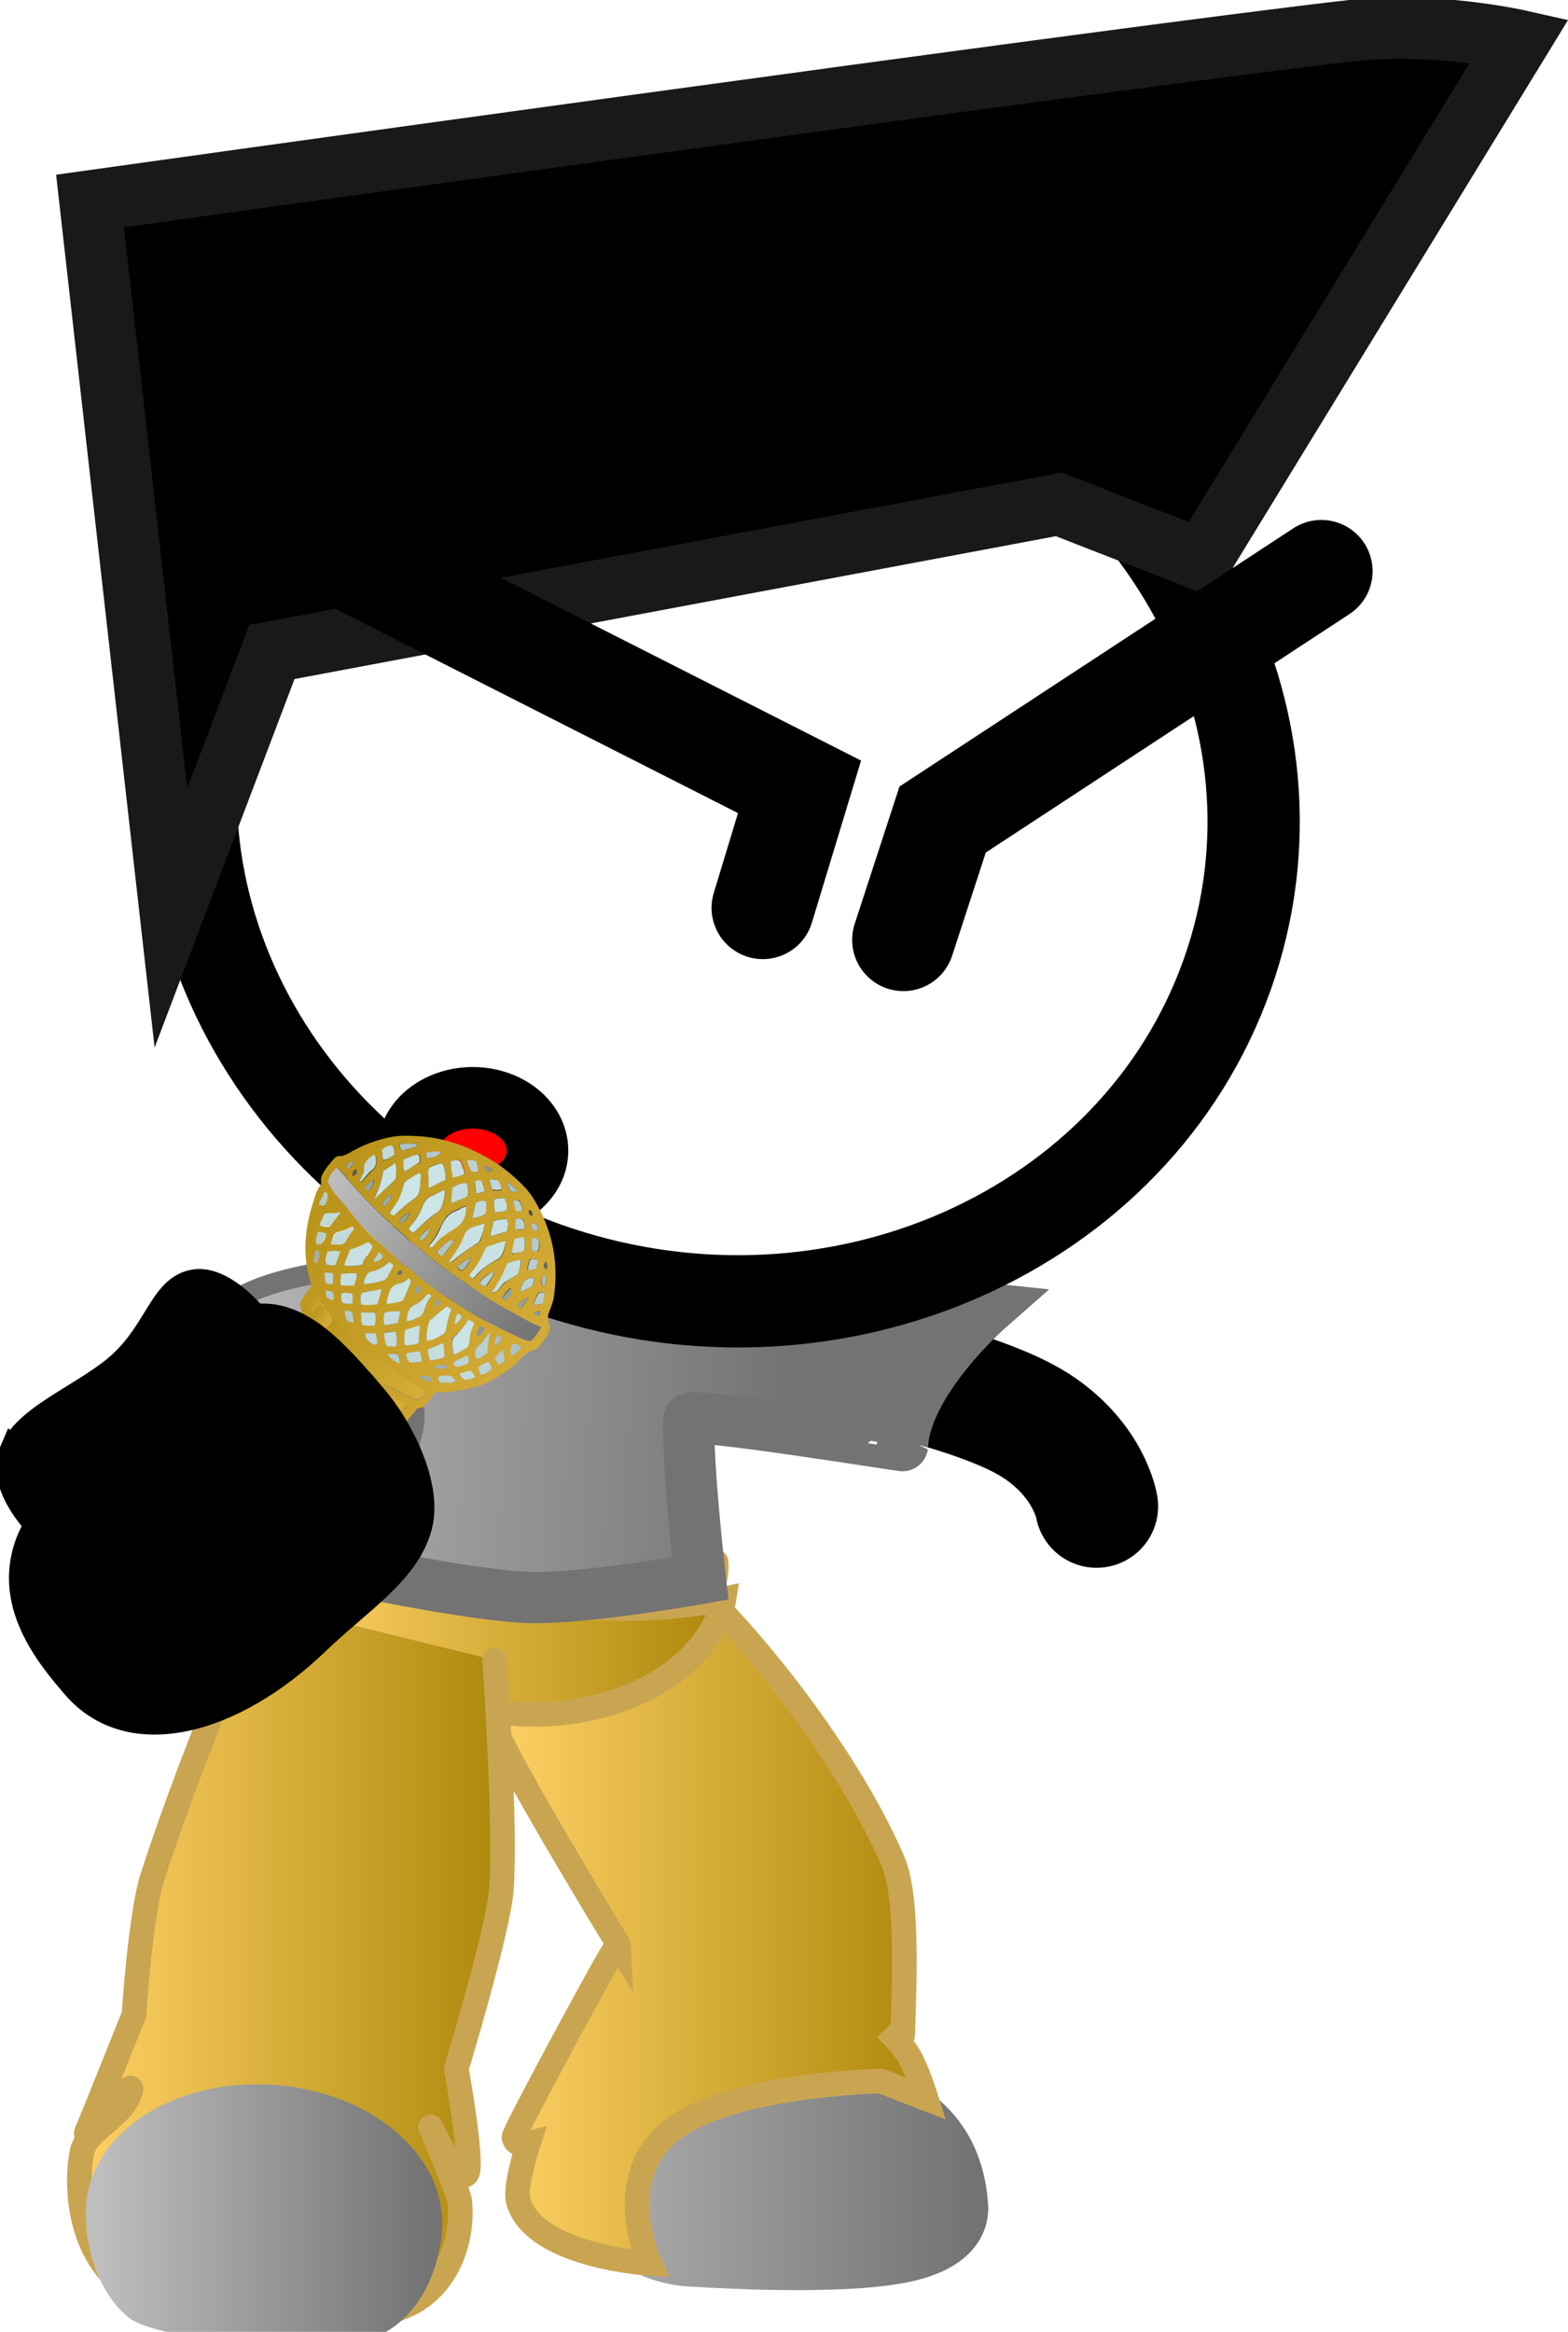 <svg version="1.1" xmlns="http://www.w3.org/2000/svg" xmlns:xlink="http://www.w3.org/1999/xlink" width="76.476" height="113.728" viewBox="0,0,76.476,113.728"><defs><linearGradient x1="232.688" y1="223.509" x2="256.641" y2="223.509" gradientUnits="userSpaceOnUse" id="color-1"><stop offset="0" stop-color="#bebebe"/><stop offset="1" stop-color="#737373"/></linearGradient><linearGradient x1="232.688" y1="223.509" x2="256.641" y2="223.509" gradientUnits="userSpaceOnUse" id="color-2"><stop offset="0" stop-color="#bebebe"/><stop offset="1" stop-color="#737373"/></linearGradient><linearGradient x1="233.017" y1="223.038" x2="254.217" y2="223.038" gradientUnits="userSpaceOnUse" id="color-3"><stop offset="0" stop-color="#ffd166"/><stop offset="1" stop-color="#ac880b"/></linearGradient><linearGradient x1="223.24" y1="209.086" x2="243.977" y2="209.086" gradientUnits="userSpaceOnUse" id="color-4"><stop offset="0" stop-color="#ffd166"/><stop offset="1" stop-color="#ac880b"/></linearGradient><linearGradient x1="223.183" y1="209.169" x2="244.354" y2="209.169" gradientUnits="userSpaceOnUse" id="color-5"><stop offset="0" stop-color="#ffd166"/><stop offset="1" stop-color="#ac880b"/></linearGradient><linearGradient x1="212.908" y1="225.352" x2="233.55" y2="225.352" gradientUnits="userSpaceOnUse" id="color-6"><stop offset="0" stop-color="#ffd166"/><stop offset="1" stop-color="#ac880b"/></linearGradient><linearGradient x1="213.823" y1="237.718" x2="230.008" y2="237.718" gradientUnits="userSpaceOnUse" id="color-7"><stop offset="0" stop-color="#bebebe"/><stop offset="1" stop-color="#737373"/></linearGradient><linearGradient x1="213.823" y1="237.718" x2="230.008" y2="237.718" gradientUnits="userSpaceOnUse" id="color-8"><stop offset="0" stop-color="#bebebe"/><stop offset="1" stop-color="#737373"/></linearGradient><linearGradient x1="219.67" y1="195.574" x2="237.075" y2="196.202" gradientUnits="userSpaceOnUse" id="color-9"><stop offset="0" stop-color="#bebebe"/><stop offset="1" stop-color="#737373"/></linearGradient><linearGradient x1="217.007" y1="199.128" x2="247.458" y2="200.228" gradientUnits="userSpaceOnUse" id="color-10"><stop offset="0" stop-color="#bebebe"/><stop offset="1" stop-color="#737373"/></linearGradient><linearGradient x1="219.891" y1="196.778" x2="231.274" y2="203.801" gradientUnits="userSpaceOnUse" id="color-11"><stop offset="0" stop-color="#bb951b"/><stop offset="1" stop-color="#d6ad39"/></linearGradient><linearGradient x1="224.793" y1="187.792" x2="235.478" y2="194.384" gradientUnits="userSpaceOnUse" id="color-12"><stop offset="0" stop-color="#bebebe"/><stop offset="1" stop-color="#737373"/></linearGradient><linearGradient x1="224.655" y1="194.454" x2="229.755" y2="197.6" gradientUnits="userSpaceOnUse" id="color-13"><stop offset="0" stop-color="#bb951b"/><stop offset="1" stop-color="#d6ad39"/></linearGradient><linearGradient x1="224.462" y1="195.711" x2="228.824" y2="198.402" gradientUnits="userSpaceOnUse" id="color-14"><stop offset="0" stop-color="#bb951b"/><stop offset="1" stop-color="#d6ad39"/></linearGradient><linearGradient x1="224.333" y1="193.658" x2="225.218" y2="194.204" gradientUnits="userSpaceOnUse" id="color-15"><stop offset="0" stop-color="#bb951b"/><stop offset="1" stop-color="#d6ad39"/></linearGradient><linearGradient x1="224.068" y1="193.148" x2="224.933" y2="193.681" gradientUnits="userSpaceOnUse" id="color-16"><stop offset="0" stop-color="#bb951b"/><stop offset="1" stop-color="#d6ad39"/></linearGradient></defs><g transform="translate(-209.04,-129.75)"><g data-paper-data="{&quot;isPaintingLayer&quot;:true}" stroke-miterlimit="10" stroke-dasharray="" stroke-dashoffset="0" style="mix-blend-mode: normal"><path d="M235.211,155.561l-0.006,-0.013" data-paper-data="{&quot;index&quot;:null}" fill="#ffab19" fill-rule="nonzero" stroke="#001026" stroke-width="1.2" stroke-linecap="butt" stroke-linejoin="miter"/><g><g><g stroke-width="1.2"><path d="M243.054,206.173c0,0 6.884,11.882 7.905,16.405c0.697,3.086 -2.239,8.1 -2.239,8.1c0,0 7.432,-0.184 7.914,6.595c0.027,0.386 0.106,2.288 -2.95,3.085c-2.926,0.763 -8.94,0.434 -11.139,0.302c-1.021,-0.061 -2.615,-0.552 -3.698,-1.52c-1.09,-0.975 -1.133,-2.514 -1.216,-3.375c-0.011,-0.114 3.116,-10.035 2.886,-11.323c-0.115,-0.648 -7.829,-16.425 -7.829,-16.425" fill="url(#color-1)" fill-rule="evenodd" stroke="url(#color-2)" stroke-linecap="round" stroke-linejoin="round"/><path d="M233.047,213.615c-0.494,-6.947 5.192,-7.512 8.167,-7.681c1.293,-0.073 8.539,7.928 11.393,14.632c0.748,1.757 0.525,6.234 0.461,8.367c-0.023,0.749 -0.781,-0.214 -0.781,-0.214c0,0 0.832,0.78 1.195,1.492c0.375,0.735 0.735,1.898 0.735,1.898l-2.225,-0.864c0,0 -7.634,0.154 -10.379,2.548c-2.745,2.393 -0.883,6.349 -0.883,6.349c0,0 -5.7,-0.334 -6.421,-3.072c-0.178,-0.675 0.496,-2.778 0.496,-2.778c0,0 -0.632,0.165 -0.699,-0.307c-0.022,-0.153 2.72,-5.284 4.229,-7.998c0.863,-1.552 0.871,-1.39 0.871,-1.39c0,0 -6.087,-9.98 -6.158,-10.981z" fill="url(#color-3)" fill-rule="nonzero" stroke="#caa551" stroke-linecap="butt" stroke-linejoin="miter"/></g><path d="M223.24,207.515c-0.011,-0.204 1.282,0.398 4.212,0.468c3.865,0.092 9.784,-0.319 11.448,-0.529c4.316,-0.545 5.046,-1.996 5.074,-1.455c0.103,2.004 -2.338,5.716 -7.275,5.92c-2.17,0.089 -6.608,0.761 -9.121,0.055c-3.206,-0.9 -4.28,-3.335 -4.338,-4.458z" fill="url(#color-4)" fill-rule="nonzero" stroke="#caa551" stroke-width="1.2" stroke-linecap="butt" stroke-linejoin="miter"/><g fill-rule="nonzero" stroke-linecap="butt" stroke-linejoin="miter"><g fill="none" stroke="none" stroke-width="1" font-family="sans-serif" font-weight="normal" font-size="12" text-anchor="start"/><path d="M223.271,204.975c0,0 8.958,2.489 13.175,3.042c4.217,0.553 7.908,-0.277 7.908,-0.277c0,0 -0.295,1.944 -2.494,3.577c-1.702,1.264 -4.754,2.399 -8.373,1.942c-3.297,-0.416 -6.864,-1.532 -8.467,-3.046c-2.43,-2.296 -1.749,-5.238 -1.749,-5.238z" fill="url(#color-5)" stroke="#caa551" stroke-width="1.2"/></g><g stroke-width="1.2"><path d="M231.666,211.184c0,0 -3.385,28.912 -4.003,29.007c-1.773,0.274 -11.488,-2.178 -11.488,-2.178l6.245,-29.068" data-paper-data="{&quot;index&quot;:null}" fill="#ffab19" fill-rule="evenodd" stroke="#001026" stroke-linecap="round" stroke-linejoin="round"/><path d="M233.163,210.718c0,0 0.565,7.931 0.331,11.172c-0.143,1.988 -2.197,8.757 -2.197,8.757c0,0 0.847,4.696 0.513,5.123c-0.43,0.548 -1.769,-2.284 -1.769,-2.284c0,0 1.379,3.247 1.416,3.571c0.26,2.258 -0.926,5.224 -4.034,5.506c-3.412,0.309 -9.07,0.659 -11.986,-1.128c-2.64,-1.618 -2.734,-5.288 -2.379,-6.795c0.249,-1.058 2.006,-1.629 2.362,-2.93c0.237,-0.865 -2.629,3.067 -2.111,1.914c0.151,-0.335 2.265,-5.617 2.265,-5.617c0,0 0.314,-4.906 0.905,-6.722c2.376,-7.295 5.253,-13.393 5.253,-13.393" data-paper-data="{&quot;index&quot;:null}" fill="url(#color-6)" fill-rule="evenodd" stroke="#caa551" stroke-linecap="round" stroke-linejoin="round"/><path d="M230.002,238.388c-0.086,1.623 -0.783,3.51 -2.298,4.489c-1.52,0.983 -10.656,0.593 -12.068,-0.608c-1.341,-1.141 -1.888,-3.25 -1.804,-4.834c0.171,-3.253 3.93,-5.676 8.396,-5.413c4.465,0.263 7.946,3.113 7.775,6.366z" fill="url(#color-7)" fill-rule="nonzero" stroke="url(#color-8)" stroke-linecap="butt" stroke-linejoin="miter"/></g></g><g fill="#004fd9" fill-rule="nonzero" stroke="#001026" stroke-width="1.2" stroke-linecap="butt" stroke-linejoin="miter" font-family="&quot;Helvetica Neue&quot;, Helvetica, Arial, sans-serif" font-weight="400" font-size="16" text-anchor="start"/></g><path d="M217.772,208.376c1.333,-1.528 18.653,-15.18 18.653,-15.18c0,0 11.292,2.23 15.607,3.413c1.54,0.422 5.625,1.366 7.7,2.783c2.453,1.675 2.793,3.821 2.793,3.821" fill="none" fill-rule="nonzero" stroke="#000000" stroke-width="6" stroke-linecap="round" stroke-linejoin="miter"/><path d="M237.105,195.366c-0.089,2.462 -3.27,4.346 -7.105,4.208c-2.043,-0.074 -5.756,1.476 -7.959,0.186c-1.932,-1.132 -2.517,-5.076 -2.279,-5.731c0.742,-2.044 7.561,-2.717 9.835,-2.635c3.835,0.139 7.597,1.509 7.508,3.972z" fill="url(#color-9)" fill-rule="nonzero" stroke="#737373" stroke-width="1" stroke-linecap="butt" stroke-linejoin="miter"/><path d="M225.106,206.082c0,0 3.745,-5.773 3.366,-7.599c-0.093,-0.447 -3.312,6.836 -3.778,6.396c-2.22,-2.099 -7.752,-3.955 -7.752,-3.955c0,0 12.658,-6.01 16.512,-8.656c1.064,-0.731 5.765,-0.016 6.062,-0.24c0.384,-0.289 17.727,1.549 17.727,1.549c0,0 -4.031,3.538 -4.186,6.679c-0.001,0.022 -10.397,-1.655 -10.414,-1.305c-0.104,2.096 0.55,7.784 0.55,7.784c0,0 -5.489,0.981 -8.202,0.93c-2.99,-0.056 -9.884,-1.582 -9.884,-1.582z" fill="url(#color-10)" fill-rule="nonzero" stroke="#737373" stroke-width="2.5" stroke-linecap="butt" stroke-linejoin="miter"/><g stroke-linejoin="miter"><g data-paper-data="{&quot;index&quot;:null}" stroke-linecap="butt"><path d="M268.894,177.284c-4.449,12.521 -19.084,19.013 -32.687,14.501c-13.604,-4.512 -21.025,-18.32 -16.576,-30.841c4.449,-12.521 19.084,-19.013 32.687,-14.501c13.604,4.512 21.025,18.32 16.576,30.841z" fill="none" fill-rule="nonzero" stroke="#000000" stroke-width="4.5"/><g><g fill-rule="nonzero"><path d="M234.867,149.624l0.008,0.011" data-paper-data="{&quot;index&quot;:null}" fill="#ffab19" stroke="#000000" stroke-width="5"/><g data-paper-data="{&quot;index&quot;:null}" fill="none" stroke="none" stroke-width="1" font-family="sans-serif" font-weight="normal" font-size="12" text-anchor="start"/></g><path d="M234.867,149.624l0.008,0.011" data-paper-data="{&quot;index&quot;:null}" fill="#ffab19" fill-rule="nonzero" stroke="#000000" stroke-width="5"/><path d="M243.576,170.159" fill="#001026" fill-rule="evenodd" stroke="#000000" stroke-width="5"/><g data-paper-data="{&quot;index&quot;:null}" fill="none" fill-rule="nonzero" stroke="none" stroke-width="1" font-family="sans-serif" font-weight="normal" font-size="12" text-anchor="start"/><g data-paper-data="{&quot;index&quot;:null}" fill="none" fill-rule="nonzero" stroke="none" stroke-width="1" font-family="sans-serif" font-weight="normal" font-size="12" text-anchor="start"/></g></g><path d="M260.681,154.348l-38.379,7.2l-4.925,12.971l-3.946,-34.965c0,0 50.644,-7.086 61.585,-8.314c3.975,-0.446 8.129,0.492 8.129,0.492l-15.504,25.327z" fill="#000000" fill-rule="nonzero" stroke="#191919" stroke-width="3" stroke-linecap="round"/><path d="M226.817,157.36l21.219,10.765l-1.791,5.903" fill="none" fill-rule="nonzero" stroke="#000000" stroke-width="5" stroke-linecap="round"/><path d="M253.101,175.588l1.914,-5.868l18.471,-12.111" fill="none" fill-rule="nonzero" stroke="#000000" stroke-width="5" stroke-linecap="round"/></g><path d="M235.257,185.865c0,1.422 -1.414,2.574 -3.159,2.574c-1.745,0 -3.159,-1.152 -3.159,-2.574c0,-1.422 1.414,-2.574 3.159,-2.574c1.745,0 3.159,1.152 3.159,2.574z" fill="#ff0000" fill-rule="nonzero" stroke="#000000" stroke-width="3" stroke-linecap="butt" stroke-linejoin="miter"/><g fill-rule="nonzero" stroke-linecap="butt" stroke-linejoin="miter"><g data-paper-data="{&quot;index&quot;:null}" stroke="none" stroke-width="1"><path d="M223.766,193.631c-0.131,-0.179 -0.09,-0.324 -0.014,-0.482c0.14,-0.239 0.324,-0.44 0.479,-0.666c-0.013,-0.078 -0.025,-0.156 -0.048,-0.22c-0.428,-1.397 -0.252,-2.68 0.145,-3.93c0.085,-0.263 0.155,-0.539 0.325,-0.753c0.032,-0.04 0.059,-0.106 0.051,-0.158c-0.046,-0.286 0.092,-0.459 0.225,-0.659c0.112,-0.173 0.254,-0.32 0.381,-0.48c0.074,-0.093 0.178,-0.162 0.319,-0.152c0.141,0.009 0.27,-0.06 0.389,-0.115c0.636,-0.396 1.344,-0.664 2.109,-0.816c0.433,-0.077 0.868,-0.064 1.318,-0.037c1.324,0.08 2.568,0.541 3.743,1.278c0.525,0.337 1.012,0.754 1.456,1.224c0.337,0.356 0.571,0.78 0.779,1.204c0.662,1.351 0.833,2.729 0.634,4.104c-0.034,0.262 -0.134,0.512 -0.234,0.763c-0.062,0.171 -0.098,0.342 -0.014,0.548c0.08,0.18 0.044,0.351 -0.033,0.51c-0.14,0.239 -0.309,0.452 -0.479,0.666c-0.053,0.067 -0.125,0.095 -0.197,0.123c-0.281,0.073 -0.484,0.235 -0.668,0.436c-0.375,0.441 -0.876,0.729 -1.362,1.03c-0.186,0.11 -0.387,0.207 -0.606,0.265c-0.706,0.202 -1.405,0.366 -2.173,0.335c-0.159,0.2 -0.343,0.401 -0.512,0.614c-0.064,0.08 -0.138,0.173 -0.268,0.151c-0.116,-0.01 -0.165,0.083 -0.228,0.163c-0.438,0.521 -0.861,1.055 -1.299,1.576c-0.957,1.175 -1.924,2.363 -2.91,3.512c-0.965,1.123 -1.886,2.283 -2.821,3.431c-0.148,0.187 -0.315,0.335 -0.463,0.522c-0.72,0.907 -1.439,1.814 -2.174,2.709c-0.127,0.16 -0.225,0.345 -0.429,0.416c-0.072,0.028 -0.11,0.107 -0.163,0.174c-0.529,0.667 -1.084,1.335 -1.613,2.002c-0.021,0.027 -0.053,0.067 -0.074,0.093c-0.155,0.226 -0.343,0.244 -0.623,0.161c-0.937,-0.287 -1.723,-0.826 -2.359,-1.616c-0.16,-0.204 -0.299,-0.435 -0.402,-0.68c-0.08,-0.18 -0.054,-0.338 0.037,-0.484c0.273,-0.438 0.532,-0.889 0.816,-1.34c0.203,-0.319 0.447,-0.626 0.606,-0.982c0.346,-0.779 0.879,-1.42 1.269,-2.162c0.227,-0.411 0.413,-0.833 0.655,-1.231c0.263,-0.425 0.485,-0.861 0.723,-1.286c0.436,-0.769 0.913,-1.526 1.335,-2.307c0.532,-1.045 1.123,-2.04 1.714,-3.035c0.199,-0.345 0.398,-0.689 0.597,-1.034c0.322,-0.531 0.655,-1.075 0.977,-1.606c0.182,-0.292 0.324,-0.596 0.506,-0.888c0.178,-0.318 0.379,-0.572 0.582,-0.89zM224.283,193.759c0.114,0.232 0.248,0.437 0.429,0.614c0.288,0.448 0.666,0.816 1.043,1.184c0.47,0.469 0.997,0.898 1.509,1.314c0.586,0.479 1.234,0.787 1.906,1.094c0.08,0.024 0.16,0.048 0.281,0.083c0.085,-0.107 0.169,-0.213 0.254,-0.32c0.021,-0.027 0.028,-0.066 0.045,-0.119c-0.103,-0.088 -0.217,-0.163 -0.342,-0.225c-0.209,-0.112 -0.382,-0.237 -0.59,-0.349c-0.506,-0.299 -0.932,-0.73 -1.406,-1.069c-0.247,-0.189 -0.514,-0.351 -0.74,-0.566c-0.485,-0.482 -1.022,-0.897 -1.464,-1.433c-0.112,-0.14 -0.238,-0.293 -0.35,-0.434c0.004,-0.131 -0.135,-0.205 -0.187,-0.295c-0.057,-0.116 -0.114,-0.232 -0.286,-0.357c-0.034,0.262 -0.216,0.397 -0.284,0.608c0.063,0.076 0.059,0.207 0.183,0.269zM224.513,194.718c-0.244,-0.411 -0.322,-0.5 -0.535,-0.637c-0.112,0.173 -0.214,0.332 -0.326,0.505c-0.074,0.093 -0.068,0.211 -0.011,0.326c0.038,0.077 0.112,0.14 0.149,0.218c0.147,0.283 0.366,0.538 0.613,0.726c0.05,0.155 0.168,0.256 0.286,0.357c0.653,0.582 1.281,1.164 1.988,1.679c0.316,0.226 0.643,0.439 0.966,0.625c0.264,0.136 0.542,0.285 0.846,0.276c0.138,-0.173 0.275,-0.347 0.413,-0.52c-0.139,-0.074 -0.264,-0.136 -0.373,-0.185c-0.498,-0.247 -0.974,-0.52 -1.409,-0.847c-0.563,-0.415 -1.073,-0.896 -1.593,-1.364c-0.251,-0.215 -0.423,-0.497 -0.685,-0.698c-0.059,-0.207 -0.196,-0.347 -0.328,-0.46zM214.563,211.133c0.143,0.257 0.339,0.447 0.556,0.61c0.004,0.026 0.023,0.065 0.038,0.077c0.365,0.29 0.751,0.553 1.17,0.711c0.245,0.098 0.479,0.208 0.743,0.188c0.593,-0.747 1.185,-1.494 1.81,-2.281c-0.47,-0.156 -0.878,-0.393 -1.274,-0.642c-0.352,-0.212 -0.616,-0.504 -0.947,-0.743c-0.118,-0.101 -0.211,-0.203 -0.329,-0.304c-0.124,-0.218 -0.284,-0.422 -0.495,-0.625c-0.318,0.4 -0.496,0.875 -0.763,1.274c-0.263,0.425 -0.511,0.862 -0.763,1.274c0.059,0.207 0.156,0.335 0.252,0.462zM216.322,208.135c0.05,0.155 0.158,0.27 0.276,0.37c0.076,0.154 0.219,0.255 0.341,0.382c0.403,0.367 0.858,0.667 1.32,0.928c0.278,0.149 0.578,0.271 0.89,0.314c0.042,-0.053 0.099,-0.094 0.142,-0.147c0.519,-0.654 1.027,-1.294 1.56,-1.935c0.565,-0.681 1.12,-1.349 1.685,-2.03c0.819,-1.001 1.642,-1.977 2.461,-2.978c0.929,-1.109 1.803,-2.242 2.762,-3.325c0.163,-0.174 0.307,-0.387 0.466,-0.587c-0.205,-0.086 -0.416,-0.132 -0.599,-0.244c-0.612,-0.322 -1.175,-0.737 -1.716,-1.178c-0.472,-0.404 -0.934,-0.822 -1.395,-1.239c-0.171,-0.191 -0.337,-0.356 -0.508,-0.547c-0.055,-0.181 -0.208,-0.268 -0.305,-0.396c-0.112,-0.14 -0.187,-0.295 -0.345,-0.408c-0.135,0.108 -0.191,0.24 -0.25,0.346c-0.462,0.926 -1.053,1.764 -1.559,2.653c-0.328,0.57 -0.657,1.14 -0.97,1.723c-0.436,0.769 -0.848,1.537 -1.273,2.292c-0.345,0.623 -0.691,1.246 -1.051,1.856c-0.377,0.663 -0.758,1.3 -1.15,1.95c-0.35,0.597 -0.71,1.207 -1.055,1.83c0.122,0.127 0.147,0.283 0.276,0.371zM235.431,194.477c-0.42,-0.158 -0.772,-0.37 -1.135,-0.568c-0.378,-0.211 -0.751,-0.396 -1.118,-0.621c-0.352,-0.212 -0.698,-0.463 -1.04,-0.688c-0.356,-0.238 -0.713,-0.476 -1.073,-0.739c-0.331,-0.239 -0.666,-0.503 -0.997,-0.742c-0.335,-0.265 -0.628,-0.582 -1.006,-0.794c-0.246,-0.345 -0.613,-0.57 -0.913,-0.848c-0.303,-0.305 -0.643,-0.595 -0.946,-0.9c-0.289,-0.292 -0.581,-0.61 -0.86,-0.915c-0.293,-0.318 -0.529,-0.677 -0.853,-0.954c-0.284,0.295 -0.358,0.388 -0.43,0.729c0.124,0.218 0.248,0.437 0.423,0.653c0.219,0.255 0.438,0.509 0.661,0.79c0.428,0.523 0.851,1.02 1.367,1.462c0.354,0.303 0.719,0.593 1.031,0.949c0.063,0.076 0.152,0.152 0.261,0.201c0.209,0.112 0.39,0.289 0.567,0.441c0.649,0.556 1.362,1.031 2.07,1.481c0.926,0.613 1.896,1.108 2.898,1.562c0.194,0.099 0.388,0.198 0.601,0.179c0.188,-0.175 0.332,-0.388 0.489,-0.679zM230.73,187.787c-0.256,0.072 -0.452,0.195 -0.664,0.306c-0.19,0.084 -0.332,0.231 -0.4,0.442c-0.155,0.383 -0.365,0.741 -0.633,1.048c-0.021,0.027 -0.038,0.079 -0.049,0.093c0.042,0.103 0.101,0.154 0.207,0.177c0.025,-0.001 0.061,-0.015 0.072,-0.028c0.351,-0.349 0.732,-0.673 1.142,-0.971c0.057,-0.041 0.135,-0.108 0.148,-0.187c0.11,-0.264 0.221,-0.528 0.177,-0.879zM228.247,189.044c0.33,-0.322 0.679,-0.606 1.032,-0.864c0.114,-0.081 0.174,-0.187 0.214,-0.332c0.053,-0.223 0.056,-0.445 0.069,-0.68c0.013,-0.079 0.036,-0.171 -0.073,-0.22c-0.254,0.164 -0.512,0.301 -0.736,0.49c-0.194,0.775 -0.194,0.775 -0.687,1.428c0.013,0.078 0.061,0.142 0.181,0.178zM230.828,193.471c-0.25,0.19 -0.484,0.392 -0.719,0.594c-0.057,0.041 -0.114,0.081 -0.142,0.147c-0.066,0.302 -0.147,0.591 -0.107,0.916c0.304,-0.009 0.507,-0.171 0.744,-0.282c0.118,-0.055 0.167,-0.148 0.197,-0.279c0.051,-0.314 0.132,-0.604 0.238,-0.894c0.011,-0.013 -0.008,-0.052 -0.017,-0.104c-0.055,-0.025 -0.124,-0.062 -0.194,-0.099zM233.712,190.273c-0.361,0.049 -0.608,0.174 -0.87,0.285c-0.093,0.055 -0.131,0.134 -0.169,0.213c-0.165,0.396 -0.375,0.754 -0.655,1.075c-0.032,0.04 -0.049,0.093 -0.08,0.133c0.152,0.152 0.192,0.164 0.276,0.057c0.275,-0.347 0.614,-0.617 1.004,-0.798c0.237,-0.111 0.349,-0.284 0.413,-0.52c0.015,-0.144 0.034,-0.262 0.081,-0.446zM229.977,190.547c0.074,0.063 0.131,0.022 0.173,-0.031c0.296,-0.373 0.7,-0.633 1.104,-0.892c0.321,-0.218 0.506,-0.575 0.517,-1.058c-0.199,0.032 -0.319,0.152 -0.488,0.209c-0.349,0.127 -0.55,0.381 -0.702,0.698c-0.174,0.344 -0.333,0.701 -0.595,0.969c-0.017,0.053 -0.013,0.079 -0.009,0.105zM232.669,189.402c-0.216,0.084 -0.374,0.128 -0.518,0.184c-0.241,0.085 -0.383,0.233 -0.472,0.47c-0.113,0.329 -0.295,0.621 -0.492,0.901c-0.059,0.106 -0.144,0.213 -0.218,0.306c0.063,0.076 0.11,0.049 0.131,0.022c0.381,-0.324 0.776,-0.635 1.22,-0.882c0.068,-0.054 0.125,-0.095 0.163,-0.174c0.074,-0.25 0.164,-0.487 0.185,-0.827zM231.864,194.133c-0.142,0.304 -0.377,0.506 -0.597,0.721c-0.053,0.067 -0.14,0.082 -0.163,0.174c-0.04,0.145 -0.033,0.51 0.034,0.769c0.209,-0.045 0.366,-0.18 0.541,-0.276c0.14,-0.082 0.209,-0.202 0.22,-0.371c0.03,-0.288 0.09,-0.55 0.215,-0.802c0.011,-0.013 0.002,-0.065 -0.002,-0.091c-0.048,-0.064 -0.107,-0.114 -0.249,-0.123zM226.119,190.695c-0.06,0.263 -0.254,0.477 -0.259,0.764c0.114,0.075 0.211,0.046 0.312,0.043c0.188,-0.018 0.369,0.003 0.56,-0.081c0.102,-0.316 0.343,-0.557 0.47,-0.874c-0.042,-0.103 -0.116,-0.166 -0.211,-0.203c-0.268,0.151 -0.556,0.263 -0.873,0.351zM228.977,192.088c-0.135,0.108 -0.271,0.216 -0.419,0.247c-0.357,0.075 -0.522,0.315 -0.584,0.643c-0.019,0.118 -0.083,0.198 -0.058,0.354c0.253,-0.007 0.473,-0.065 0.693,-0.124c0.061,-0.015 0.104,-0.068 0.142,-0.147c0.1,-0.251 0.204,-0.475 0.303,-0.726c0.032,-0.04 0.045,-0.119 -0.078,-0.246zM228.048,191.293c-0.292,0.243 -0.592,0.434 -0.953,0.483c-0.076,0.002 -0.104,0.068 -0.146,0.121c-0.081,0.133 -0.146,0.278 -0.153,0.474c0.355,-0.01 0.636,-0.083 0.927,-0.17c0.097,-0.029 0.165,-0.083 0.214,-0.176c0.087,-0.172 0.189,-0.331 0.275,-0.503c0.011,-0.013 0.002,-0.065 -0.002,-0.091c-0.044,-0.038 -0.089,-0.076 -0.162,-0.139zM234.315,191.886c0.047,-0.184 0.104,-0.381 0.151,-0.565c-0.004,-0.026 -0.008,-0.052 -0.017,-0.104c-0.258,-0.019 -0.473,0.065 -0.649,0.162c-0.225,0.502 -0.428,0.977 -0.788,1.431c0.376,-0.037 0.442,-0.339 0.624,-0.474c0.214,-0.176 0.446,-0.313 0.679,-0.45zM230.777,187.29c-0.021,-0.286 -0.012,-0.548 -0.144,-0.818c-0.133,0.043 -0.26,0.046 -0.368,0.089c-0.108,0.042 -0.23,0.072 -0.304,0.165c-0.051,0.158 -0.011,0.326 -0.012,0.483c-0,0.157 -0.041,0.301 0.024,0.469c0.273,-0.125 0.52,-0.249 0.803,-0.388zM227.281,188.262c0.377,-0.35 0.685,-0.645 0.994,-0.941c0.021,-0.027 0.068,-0.054 0.059,-0.106c0.013,-0.235 0.077,-0.472 -0.041,-0.729c-0.207,0.136 -0.404,0.259 -0.586,0.395c-0.052,0.471 -0.213,0.893 -0.427,1.382zM228.88,194.178c0.207,0.02 0.342,-0.088 0.486,-0.144c0.169,-0.057 0.294,-0.152 0.351,-0.349c0.085,-0.263 0.17,-0.527 0.369,-0.715c-0.082,-0.115 -0.152,-0.152 -0.215,-0.072c-0.173,0.187 -0.358,0.388 -0.584,0.486c-0.319,0.152 -0.36,0.454 -0.407,0.794zM227.653,192.634c-0.372,0.063 -0.672,0.097 -0.957,0.144c-0.074,0.093 -0.072,0.185 -0.085,0.263c0.002,0.091 -0.032,0.197 0.05,0.312c0.247,0.032 0.5,0.025 0.75,-0.008c0.093,-0.211 0.161,-0.422 0.242,-0.711zM229.45,195.271c0.026,-0.314 0.045,-0.588 0.076,-0.876c-0.241,0.085 -0.471,0.157 -0.701,0.228c-0.034,0.262 -0.088,0.485 -0.006,0.757c0.228,-0.006 0.422,-0.064 0.631,-0.109zM231.824,187.469c-0.241,-0.072 -0.422,0.064 -0.617,0.122c-0.061,0.015 -0.099,0.094 -0.102,0.159c-0.017,0.209 -0.039,0.392 -0.046,0.588c-0.011,0.013 0.019,0.039 0.048,0.064c0.251,-0.098 0.499,-0.223 0.75,-0.321c0.032,-0.197 -0.001,-0.404 -0.035,-0.612zM233.754,189.815c0.057,-0.197 0.104,-0.381 0.016,-0.614c-0.213,0.019 -0.456,0.013 -0.657,0.11c-0.03,0.131 -0.089,0.237 -0.094,0.368c-0.019,0.118 -0.119,0.212 -0.018,0.366c0.256,-0.072 0.511,-0.145 0.752,-0.23zM229.916,195.558c-0.036,0.171 0.044,0.351 0.113,0.545c0.245,-0.059 0.488,-0.053 0.695,-0.189c-0.033,-0.208 0.009,-0.418 -0.068,-0.663c-0.251,0.098 -0.488,0.209 -0.74,0.308zM232.948,194.703c-0.205,0.228 -0.362,0.519 -0.597,0.721c-0.188,0.175 -0.17,0.37 -0.077,0.628c0.22,-0.058 0.366,-0.18 0.537,-0.302c-0.022,-0.378 0.105,-0.694 0.137,-1.047zM226.603,187.368c0.07,0.037 0.101,-0.003 0.133,-0.043c0.152,-0.161 0.301,-0.348 0.468,-0.496c0.26,-0.203 0.218,-0.463 0.143,-0.774c-0.104,0.068 -0.186,0.11 -0.254,0.164c-0.171,0.122 -0.302,0.256 -0.286,0.517c-0,0.157 -0.066,0.302 -0.121,0.434c-0.057,0.041 -0.14,0.082 -0.083,0.198zM225.187,190.434c0.116,0.01 0.203,-0.006 0.279,-0.008c0.232,0.02 0.372,-0.063 0.469,-0.248c0.076,-0.159 0.208,-0.293 0.299,-0.439c0.032,-0.04 0.078,-0.067 -0.014,-0.169c-0.222,0.124 -0.473,0.222 -0.744,0.282c-0.061,0.015 -0.114,0.081 -0.157,0.135c-0.055,0.132 -0.1,0.251 -0.132,0.447zM228.437,194.269c0.047,-0.184 0.119,-0.369 0.111,-0.577c-0.264,0.02 -0.521,0.002 -0.762,0.087c-0.017,0.209 -0.079,0.38 0.02,0.599c0.213,-0.019 0.431,-0.012 0.632,-0.109zM232.07,189.158c0.264,-0.02 0.479,-0.105 0.665,-0.214c0.017,-0.209 0.039,-0.392 0.001,-0.626c-0.182,-0.021 -0.34,0.023 -0.494,0.092c-0.049,0.249 -0.113,0.486 -0.173,0.748zM226.637,193.758c0.014,0.169 0.006,0.274 0.037,0.39c0.013,0.078 0.036,0.142 0.059,0.207c0.2,0.06 0.407,0.08 0.602,0.022c0.032,-0.197 0.064,-0.393 -0.009,-0.613c-0.228,0.006 -0.435,-0.014 -0.688,-0.007zM225.64,188.895c-0.289,0.021 -0.492,0.027 -0.731,0.047c-0.057,0.041 -0.116,0.147 -0.136,0.265c-0.034,0.105 -0.138,0.173 -0.102,0.316c0.165,0.074 0.306,0.083 0.454,0.052c0.155,-0.226 0.313,-0.426 0.514,-0.68zM231.016,186.396c0.021,0.13 0.042,0.26 0.063,0.39c0.021,0.13 0.052,0.246 0.073,0.376c0.22,-0.058 0.408,-0.077 0.554,-0.198c0.019,-0.118 -0.048,-0.22 -0.09,-0.324c-0.042,-0.103 -0.052,-0.246 -0.166,-0.321c-0.163,0.018 -0.304,0.009 -0.433,0.077zM228.388,195.392c-0.012,-0.234 0.041,-0.458 -0.051,-0.716c-0.188,0.018 -0.361,0.049 -0.549,0.068c0.012,0.234 0.005,0.43 0.13,0.649c0.156,0.022 0.291,0.07 0.471,-0zM228.766,186.89c0.279,-0.164 0.522,-0.315 0.765,-0.465c0.004,-0.131 0.024,-0.249 -0.058,-0.364c-0.279,0.008 -0.501,0.131 -0.737,0.242c-0.004,0.131 -0.009,0.261 0.012,0.391c-0.028,0.066 -0.009,0.105 0.019,0.195zM226.312,192.45c0.028,-0.223 0.155,-0.383 0.122,-0.59c-0.268,-0.005 -0.511,-0.012 -0.756,0.047c0.029,0.182 -0.077,0.315 0.007,0.522c0.2,0.06 0.384,0.015 0.627,0.022zM234.618,190.13c-0.167,-0.008 -0.329,0.009 -0.473,0.065c-0.038,0.236 -0.092,0.459 -0.151,0.722c0.205,-0.071 0.378,-0.102 0.602,-0.134c0.038,-0.236 0.081,-0.446 0.022,-0.653zM225.028,190.791c-0.079,0.224 -0.151,0.409 -0.088,0.642c0.171,0.034 0.317,0.069 0.46,0.013c0.068,-0.211 0.151,-0.409 0.225,-0.658c-0.207,-0.02 -0.399,-0.028 -0.598,0.004zM233.173,188.892c0.23,-0.072 0.456,-0.013 0.602,-0.134c0.017,-0.209 -0.037,-0.39 -0.117,-0.571c-0.192,-0.008 -0.374,-0.029 -0.534,0.08c0.019,0.195 0.022,0.378 0.049,0.625zM229.617,196.153c-0.029,-0.182 -0.029,-0.338 -0.119,-0.505c-0.22,0.058 -0.456,0.013 -0.653,0.136c0.014,0.169 0.061,0.298 0.183,0.425c0.203,-0.006 0.401,-0.037 0.589,-0.056zM228.278,186.069c-0.004,-0.183 -0.035,-0.299 -0.107,-0.427c-0.188,0.018 -0.382,0.076 -0.509,0.236c0.025,0.156 0.05,0.312 0.064,0.481c0.234,-0.046 0.376,-0.193 0.552,-0.289zM233.027,196.54c-0.036,-0.142 -0.067,-0.259 -0.145,-0.348c-0.194,0.058 -0.359,0.141 -0.505,0.262c0.01,0.143 0.042,0.26 0.124,0.375c0.209,-0.045 0.351,-0.192 0.526,-0.289zM226.876,194.769c-0.038,0.236 0.069,0.35 0.212,0.451c0.103,0.088 0.228,0.15 0.357,0.081c-0.004,-0.183 -0.018,-0.352 -0.098,-0.532c-0.167,-0.008 -0.319,-0.004 -0.471,0zM234.998,192.493c0.051,-0.158 0.136,-0.265 0.085,-0.42c-0.475,-0.026 -0.602,0.291 -0.677,0.697c0.201,-0.097 0.391,-0.181 0.592,-0.277zM225.747,193.288c0.175,0.06 0.317,0.069 0.5,0.025c-0.05,-0.155 0.041,-0.301 -0.035,-0.456c-0.099,-0.062 -0.171,-0.034 -0.262,-0.045c-0.101,0.003 -0.196,-0.034 -0.27,0.06c-0.004,0.131 -0.009,0.261 0.067,0.416zM230.359,190.784c0.099,0.219 0.208,0.268 0.318,0.161c0.152,-0.161 0.275,-0.347 0.387,-0.52c0.042,-0.053 0.08,-0.133 0.013,-0.235c-0.264,0.177 -0.499,0.379 -0.719,0.594zM230.437,196.9c-0.034,0.105 -0.007,0.196 0.071,0.285c0.243,0.006 0.505,0.051 0.741,-0.06c-0.114,-0.232 -0.268,-0.319 -0.477,-0.274c-0.101,0.003 -0.222,-0.033 -0.336,0.049zM232.442,192.343c0.207,0.177 0.272,0.188 0.367,0.068c0.133,-0.199 0.277,-0.412 0.352,-0.662c-0.309,0.139 -0.592,0.277 -0.719,0.594zM233.571,195.573c-0.099,0.094 -0.174,0.188 -0.262,0.268c-0.163,0.174 -0.163,0.174 0.05,0.468c0.104,-0.068 0.233,-0.137 0.29,-0.178c-0.033,-0.208 -0.048,-0.377 -0.077,-0.559zM233.324,187.297c-0.141,-0.009 -0.295,-0.096 -0.412,0.051c0.036,0.142 0.097,0.284 0.136,0.453c0.167,0.008 0.338,0.043 0.467,-0.026c-0.05,-0.155 -0.075,-0.311 -0.191,-0.477zM231.835,195.856c-0.211,0.11 -0.437,0.208 -0.649,0.318c-0.023,0.092 -0.022,0.183 0.088,0.232c0.228,-0.006 0.448,-0.065 0.63,-0.2c0.004,-0.131 -0.012,-0.234 -0.069,-0.35zM234.953,190.708c0.114,0.075 0.23,0.085 0.352,0.055c0.013,-0.079 0.026,-0.157 0.038,-0.236c0.009,-0.105 0.032,-0.197 -0.035,-0.299c-0.089,-0.076 -0.183,-0.112 -0.295,-0.096c-0.021,0.183 -0.039,0.392 -0.06,0.576zM232.258,187.953c0.167,0.008 0.3,-0.035 0.429,-0.103c-0.055,-0.181 -0.094,-0.35 -0.145,-0.505c-0.15,-0.061 -0.272,-0.031 -0.351,0.036c0.019,0.195 0.037,0.39 0.066,0.572zM235.215,191.626c0.019,-0.118 0.038,-0.236 0.043,-0.366c-0.004,-0.026 -0.034,-0.051 -0.053,-0.09c-0.091,-0.011 -0.2,-0.06 -0.329,0.009c-0.04,0.145 -0.117,0.303 -0.098,0.498c0.171,0.034 0.293,0.005 0.437,-0.051zM235.087,193.443c0.131,-0.134 0.315,-0.022 0.42,-0.155c0.026,-0.157 0.106,-0.29 0.073,-0.498c-0.156,-0.022 -0.298,-0.031 -0.349,0.127c-0.051,0.158 -0.161,0.265 -0.145,0.526zM231.737,197.072c0.133,-0.043 0.281,-0.073 0.403,-0.103c0.025,-0.001 0.032,-0.04 0.053,-0.067c-0.053,-0.09 -0.073,-0.22 -0.238,-0.293c-0.158,0.044 -0.327,0.1 -0.511,0.145c0.061,0.142 0.139,0.231 0.293,0.318zM232.366,186.88c-0.025,-0.156 -0.039,-0.325 -0.06,-0.455c-0.165,-0.074 -0.306,-0.083 -0.433,-0.079c-0.059,0.106 0.033,0.208 0.061,0.298c0.027,0.091 0.044,0.194 0.158,0.27c0.08,0.024 0.171,0.034 0.275,-0.034zM224.872,191.799c-0,0.157 0.006,0.274 0.012,0.391c-0.006,0.039 0.027,0.091 0.031,0.117c0.103,0.088 0.219,0.098 0.342,0.069c0.011,-0.17 0.037,-0.327 0.007,-0.509c-0.12,-0.036 -0.236,-0.046 -0.393,-0.067zM233.98,195.9c0.197,-0.123 0.393,-0.246 0.497,-0.47c-0.165,-0.074 -0.293,-0.161 -0.452,-0.118c-0.106,0.29 -0.106,0.29 -0.046,0.588zM225.849,193.689c0.05,0.468 0.064,0.481 0.436,0.575c-0.014,-0.169 -0.054,-0.338 -0.069,-0.507c-0.114,-0.075 -0.23,-0.085 -0.367,-0.068zM234.624,189.686c0.011,-0.17 0.001,-0.313 -0.075,-0.468c-0.04,-0.012 -0.106,-0.023 -0.171,-0.034c-0.051,0.001 -0.112,0.016 -0.163,0.018c-0.011,0.17 -0.047,0.34 0.018,0.508c0.12,0.036 0.258,0.019 0.391,-0.024zM224.484,190.415c0.065,0.011 0.156,0.022 0.203,-0.006c0.161,-0.109 0.237,-0.268 0.25,-0.503c-0.131,-0.022 -0.27,-0.097 -0.378,-0.055c-0.047,0.184 -0.148,0.343 -0.075,0.563zM229.37,185.66c-0.004,-0.026 -0.008,-0.052 -0.017,-0.104c-0.276,-0.057 -0.54,-0.037 -0.804,-0.017c-0.03,0.131 -0.003,0.222 0.105,0.336c0.23,-0.072 0.475,-0.131 0.716,-0.216zM232.024,191.09c-0.247,0.124 -0.499,0.223 -0.664,0.462c-0.011,0.013 0.027,0.091 0.057,0.116c0.074,0.063 0.175,0.06 0.228,-0.006c0.182,-0.136 0.29,-0.334 0.379,-0.571zM234.507,188.803c-0.01,-0.143 -0.021,-0.286 -0.081,-0.428c-0.103,-0.088 -0.198,-0.125 -0.346,-0.095c0.04,0.168 0.069,0.35 0.119,0.505c0.11,0.049 0.2,0.06 0.308,0.017zM227.923,195.822c0.196,0.19 0.362,0.355 0.614,0.413c0.051,-0.158 -0.01,-0.3 -0.096,-0.441c-0.182,-0.021 -0.338,-0.043 -0.517,0.028zM224.61,188.507c0.196,0.034 0.222,0.033 0.253,-0.007c0.121,-0.121 0.142,-0.304 0.153,-0.474c0.002,-0.065 -0.061,-0.142 -0.169,-0.1c-0.007,0.196 -0.203,0.319 -0.238,0.581zM229.886,186.258c0.245,-0.059 0.494,-0.092 0.689,-0.306c-0.281,-0.083 -0.511,-0.012 -0.72,0.033c-0.038,0.079 -0.015,0.144 0.031,0.273zM225.254,192.754c-0.106,-0.023 -0.2,-0.06 -0.306,-0.083c-0.021,0.183 -0.007,0.352 0.187,0.451c0.055,0.025 0.11,0.049 0.167,0.008c0.034,-0.105 0.003,-0.222 -0.048,-0.377zM233.536,193.056c0.133,0.114 0.213,0.138 0.283,0.018c0.059,-0.106 0.119,-0.212 0.163,-0.331c0.017,-0.053 0.019,-0.118 -0.05,-0.155c-0.171,0.122 -0.288,0.269 -0.396,0.468zM228.141,187.99c-0.197,0.123 -0.364,0.271 -0.457,0.482c-0.011,0.013 0.027,0.091 0.042,0.103c0.029,0.025 0.091,0.011 0.112,-0.016c0.123,-0.186 0.279,-0.321 0.303,-0.569zM227.073,187.838c0.062,-0.171 0.178,-0.318 0.206,-0.541c-0.211,0.11 -0.357,0.232 -0.377,0.35c-0.034,0.105 0.025,0.156 0.171,0.191zM229.481,196.887c0.209,0.112 0.415,0.288 0.646,0.217c-0.181,-0.334 -0.411,-0.262 -0.646,-0.217zM231.2,194.283c0.029,0.025 0.055,0.025 0.084,0.05c0.091,-0.146 0.245,-0.216 0.267,-0.399c-0.078,-0.089 -0.133,-0.114 -0.23,-0.085c-0.03,0.131 -0.07,0.276 -0.121,0.434zM229.972,189.647c-0.192,0.149 -0.338,0.27 -0.451,0.443c-0.021,0.027 -0.013,0.079 0.031,0.117c0.015,0.013 0.055,0.025 0.08,0.024c0.197,-0.123 0.324,-0.283 0.339,-0.583zM224.607,190.789c-0.11,-0.049 -0.175,-0.06 -0.177,0.005c-0.03,0.131 -0.045,0.275 -0.06,0.419c0.002,0.091 0.046,0.129 0.133,0.114c0.072,-0.185 0.123,-0.343 0.105,-0.538zM233.947,187.853c0.091,0.011 0.171,0.034 0.262,0.045c0.025,-0.001 0.046,-0.027 0.093,-0.055c-0.177,-0.152 -0.308,-0.33 -0.542,-0.441c0.04,0.168 0.071,0.285 0.187,0.451zM227.517,190.838c-0.091,0.146 -0.172,0.279 -0.284,0.451c0.253,-0.007 0.393,-0.089 0.484,-0.235c-0.042,-0.103 -0.076,-0.154 -0.2,-0.216zM232.414,194.47c-0.015,0.144 -0.161,0.265 -0.062,0.484c0.298,-0.282 0.351,-0.349 0.299,-0.439c-0.074,-0.063 -0.139,-0.074 -0.236,-0.046zM229.066,188.916c-0.336,0.049 -0.463,0.209 -0.563,0.459c0.334,0.017 0.364,-0.271 0.563,-0.459zM234.822,193.059c-0.31,0.048 -0.427,0.195 -0.524,0.38c-0.011,0.013 0.008,0.052 0.038,0.077c0.044,0.038 0.095,0.036 0.116,0.01c0.121,-0.121 0.212,-0.267 0.37,-0.467zM233.281,194.876c-0.051,0.158 -0.142,0.304 -0.069,0.524c0.15,-0.096 0.231,-0.228 0.301,-0.348c-0.057,-0.116 -0.126,-0.153 -0.232,-0.176zM235.632,192.476c-0.008,-0.208 0.108,-0.355 0.003,-0.535c-0.192,0.149 -0.192,0.149 -0.178,0.475c0.04,0.012 0.08,0.024 0.175,0.06zM230.181,196.411c0.238,0.137 0.437,0.105 0.631,0.048c0.019,-0.118 -0.04,-0.168 -0.116,-0.166c-0.158,0.044 -0.332,0.075 -0.515,0.119zM234.983,189.702c0.099,0.062 0.183,0.112 0.291,0.07c-0.006,-0.117 -0.012,-0.234 -0.09,-0.324c-0.084,-0.05 -0.15,-0.061 -0.222,-0.033c-0.023,0.092 -0.011,0.17 0.021,0.286zM229.331,192.861c0.129,-0.069 0.222,-0.124 0.256,-0.229c0.006,-0.039 -0.013,-0.078 -0.031,-0.117c-0.044,-0.038 -0.124,-0.062 -0.141,-0.009c-0.064,0.08 -0.138,0.173 -0.083,0.355zM233.071,186.834c-0.101,-0.154 -0.272,-0.188 -0.411,-0.262c0.039,0.325 0.069,0.35 0.411,0.262zM226.257,187.117c0.218,-0.15 0.218,-0.15 0.148,-0.343c-0.093,0.055 -0.197,0.123 -0.148,0.343zM230.516,193.271c-0.027,-0.091 -0.072,-0.128 -0.107,-0.114c-0.158,0.044 -0.175,0.096 -0.138,0.33c0.118,-0.055 0.182,-0.136 0.245,-0.216zM235.357,193.696c-0.127,0.004 -0.239,0.02 -0.283,0.138c0.268,0.162 0.304,0.148 0.283,-0.138zM226.318,186.385c-0.163,0.018 -0.262,0.112 -0.351,0.192c-0.042,0.053 -0.03,0.131 0.101,0.154c0.089,-0.081 0.188,-0.175 0.25,-0.346zM235.682,191.287c-0.135,0.108 -0.144,0.213 -0.047,0.34c0,0 0.04,0.012 0.051,-0.001c0.078,-0.067 0.032,-0.197 -0.004,-0.339zM228.427,191.908c0.11,0.049 0.182,0.021 0.209,-0.045c0.021,-0.027 0.013,-0.079 -0.006,-0.117c-0.019,-0.039 -0.084,-0.05 -0.105,-0.023c-0.047,0.027 -0.089,0.081 -0.098,0.185zM234.832,188.768c-0.015,0.144 0.012,0.234 0.173,0.282c0.011,-0.17 -0.027,-0.247 -0.173,-0.282z" fill="url(#color-11)"/><path d="M224.524,196.453c0.462,0.417 0.923,0.835 1.395,1.239c0.531,0.455 1.105,0.856 1.716,1.178c0.194,0.099 0.38,0.146 0.599,0.244c-0.169,0.213 -0.303,0.413 -0.466,0.587c-0.948,1.07 -1.833,2.217 -2.762,3.325c-0.834,0.989 -1.642,1.977 -2.461,2.978c-0.565,0.681 -1.12,1.349 -1.685,2.03c-0.533,0.641 -1.027,1.294 -1.56,1.935c-0.042,0.053 -0.085,0.107 -0.142,0.147c-0.323,-0.03 -0.597,-0.153 -0.89,-0.314c-0.462,-0.261 -0.917,-0.561 -1.32,-0.928c-0.133,-0.114 -0.276,-0.214 -0.341,-0.382c0.154,0.087 0.27,0.253 0.485,0.326c0.066,-0.302 0.29,-0.491 0.445,-0.717c0.011,-0.013 0.021,-0.027 0.006,-0.039c0.168,-0.461 0.475,-0.848 0.697,-1.285c0.076,-0.159 0.108,-0.355 0.244,-0.463c0.241,-0.242 0.309,-0.609 0.551,-0.85c0.011,-0.013 0.017,-0.053 0.038,-0.079c0.157,-0.291 0.288,-0.582 0.475,-0.848c0.233,-0.293 0.326,-0.661 0.589,-0.93c0.049,-0.249 0.216,-0.397 0.35,-0.597c0.021,-0.027 0.032,-0.04 0.053,-0.067c0.094,-0.368 0.375,-0.598 0.528,-0.915c0.153,-0.317 0.404,-0.572 0.572,-0.877c0.199,-0.345 0.343,-0.714 0.642,-0.996c0.021,-0.027 0.053,-0.067 0.059,-0.106c0.028,-0.223 0.199,-0.345 0.311,-0.517c0.064,-0.08 0.152,-0.161 0.186,-0.266c0.036,-0.171 0.136,-0.265 0.231,-0.385c0.053,-0.067 0.121,-0.121 0.133,-0.199c0.049,-0.249 0.227,-0.411 0.364,-0.584c0.053,-0.067 0.121,-0.121 0.133,-0.199c0.043,-0.21 0.174,-0.344 0.29,-0.491c0.191,-0.24 0.278,-0.569 0.483,-0.796c0.046,-0.027 0.034,-0.105 0.051,-0.158z" fill="#87d7dc"/><path d="M224.524,196.453c-0.017,0.053 -0.004,0.131 -0.036,0.171c-0.205,0.228 -0.307,0.543 -0.483,0.796c-0.116,0.147 -0.248,0.281 -0.29,0.491c-0.013,0.079 -0.081,0.133 -0.133,0.199c-0.138,0.173 -0.301,0.348 -0.364,0.584c-0.013,0.079 -0.095,0.12 -0.133,0.199c-0.095,0.12 -0.18,0.227 -0.231,0.385c-0.034,0.105 -0.123,0.186 -0.186,0.266c-0.112,0.173 -0.283,0.295 -0.311,0.517c-0.006,0.039 -0.038,0.079 -0.059,0.106c-0.288,0.269 -0.443,0.652 -0.642,0.996c-0.178,0.318 -0.43,0.573 -0.572,0.877c-0.153,0.317 -0.434,0.547 -0.528,0.915c0.004,0.026 -0.032,0.04 -0.053,0.067c-0.138,0.173 -0.3,0.348 -0.35,0.597c-0.277,0.256 -0.371,0.623 -0.589,0.93c-0.201,0.253 -0.318,0.557 -0.475,0.848c-0.021,0.027 -0.017,0.053 -0.038,0.079c-0.241,0.242 -0.309,0.609 -0.551,0.85c-0.131,0.134 -0.153,0.317 -0.244,0.463c-0.237,0.424 -0.529,0.824 -0.697,1.285c-0.011,0.013 -0.006,0.039 -0.006,0.039c-0.155,0.226 -0.379,0.415 -0.445,0.717c-0.2,-0.06 -0.306,-0.239 -0.485,-0.326c-0.118,-0.101 -0.236,-0.202 -0.276,-0.371c0.064,-0.08 0.152,-0.161 0.186,-0.266c0.119,-0.369 0.356,-0.636 0.549,-0.942c0.193,-0.305 0.312,-0.674 0.589,-0.93c0.049,-0.249 0.216,-0.397 0.35,-0.597c0.021,-0.027 0.053,-0.067 0.059,-0.106c0.021,-0.183 0.157,-0.291 0.237,-0.424c0.053,-0.067 0.106,-0.133 0.133,-0.199c0.159,-0.357 0.343,-0.714 0.587,-1.021c0.032,-0.04 0.089,-0.081 0.08,-0.133c0.032,-0.197 0.153,-0.317 0.258,-0.451c0.131,-0.134 0.134,-0.356 0.275,-0.503c0.184,-0.201 0.269,-0.464 0.409,-0.703c0.203,-0.319 0.337,-0.675 0.58,-0.982c0.042,-0.053 0.11,-0.107 0.112,-0.173c0.026,-0.157 0.136,-0.265 0.216,-0.397c0.085,-0.107 0.155,-0.226 0.199,-0.345c0.079,-0.224 0.187,-0.423 0.335,-0.609c0.207,-0.293 0.326,-0.661 0.604,-0.917c0.021,-0.027 0.038,-0.079 0.059,-0.106c0.178,-0.318 0.341,-0.649 0.549,-0.941c0.233,-0.293 0.348,-0.688 0.61,-0.956c0.032,-0.04 0.034,-0.105 0.051,-0.158c0.108,-0.199 0.241,-0.398 0.423,-0.534c0.084,0.05 0.143,0.1 0.213,0.138c0.175,0.217 0.331,0.395 0.512,0.573z" fill="#b0eef2"/><path d="M235.431,194.477c-0.157,0.291 -0.301,0.504 -0.519,0.654c-0.203,0.006 -0.397,-0.093 -0.601,-0.179c-0.991,-0.468 -1.972,-0.949 -2.898,-1.562c-0.698,-0.463 -1.411,-0.939 -2.07,-1.481c-0.177,-0.152 -0.358,-0.329 -0.567,-0.441c-0.084,-0.05 -0.173,-0.126 -0.261,-0.201c-0.312,-0.356 -0.687,-0.633 -1.031,-0.949c-0.491,-0.443 -0.94,-0.939 -1.367,-1.462c-0.208,-0.268 -0.428,-0.523 -0.661,-0.79c-0.185,-0.204 -0.299,-0.435 -0.423,-0.653c0.087,-0.329 0.147,-0.435 0.43,-0.729c0.314,0.291 0.56,0.636 0.853,0.954c0.278,0.305 0.571,0.623 0.86,0.915c0.303,0.305 0.632,0.608 0.946,0.9c0.289,0.292 0.656,0.516 0.913,0.848c0.378,0.211 0.67,0.529 1.006,0.794c0.32,0.252 0.666,0.503 0.997,0.742c0.346,0.251 0.702,0.489 1.073,0.739c0.342,0.225 0.687,0.476 1.04,0.688c0.367,0.224 0.74,0.41 1.118,0.621c0.392,0.224 0.744,0.436 1.164,0.593z" fill="url(#color-12)"/><path d="M224.017,195.906c-0.07,-0.037 -0.129,-0.088 -0.213,-0.137c-0.182,0.136 -0.319,0.309 -0.423,0.534c-0.017,0.053 -0.019,0.118 -0.051,0.158c-0.262,0.268 -0.392,0.65 -0.61,0.956c-0.222,0.28 -0.371,0.623 -0.549,0.941c-0.021,0.027 -0.038,0.079 -0.059,0.106c-0.277,0.256 -0.371,0.623 -0.604,0.917c-0.138,0.173 -0.256,0.385 -0.335,0.609c-0.055,0.132 -0.125,0.251 -0.199,0.345c-0.095,0.12 -0.195,0.214 -0.216,0.397c-0.002,0.065 -0.07,0.119 -0.112,0.173c-0.233,0.293 -0.377,0.663 -0.58,0.982c-0.14,0.239 -0.225,0.502 -0.409,0.703c-0.131,0.134 -0.134,0.356 -0.275,0.503c-0.121,0.121 -0.252,0.255 -0.259,0.451c-0.017,0.053 -0.049,0.093 -0.08,0.133c-0.243,0.307 -0.417,0.651 -0.587,1.021c-0.038,0.079 -0.106,0.133 -0.133,0.199c-0.095,0.12 -0.216,0.241 -0.237,0.424c-0.006,0.039 -0.038,0.079 -0.059,0.106c-0.138,0.173 -0.301,0.348 -0.35,0.597c-0.277,0.256 -0.396,0.624 -0.589,0.93c-0.193,0.305 -0.44,0.586 -0.549,0.941c-0.034,0.105 -0.123,0.186 -0.186,0.266c-0.143,-0.1 -0.168,-0.256 -0.261,-0.358c0.371,-0.623 0.706,-1.233 1.055,-1.83c0.377,-0.663 0.758,-1.3 1.15,-1.95c0.36,-0.61 0.706,-1.233 1.051,-1.856c0.436,-0.769 0.848,-1.537 1.273,-2.292c0.328,-0.57 0.657,-1.14 0.97,-1.723c0.506,-0.888 1.082,-1.739 1.559,-2.653c0.07,-0.119 0.11,-0.264 0.25,-0.346c0.133,0.114 0.234,0.267 0.345,0.408c0.053,0.09 0.207,0.177 0.272,0.345z" fill="#87d7dc"/><path d="M216.639,209.079c0.331,0.239 0.605,0.518 0.947,0.743c0.396,0.25 0.803,0.486 1.274,0.643c-0.614,0.774 -1.217,1.534 -1.81,2.281c-0.279,0.008 -0.513,-0.103 -0.743,-0.188c-0.435,-0.17 -0.795,-0.434 -1.17,-0.711c-0.015,-0.013 -0.034,-0.051 -0.038,-0.077c0.196,0.034 0.237,-0.111 0.292,-0.243c0.138,-0.33 0.291,-0.647 0.517,-0.901c0.042,-0.053 0.085,-0.107 0.112,-0.173c0.113,-0.329 0.339,-0.583 0.496,-0.875c0.087,-0.172 0.142,-0.304 0.123,-0.499z" fill="#61afb4"/><path d="M225.203,193.942c0.453,0.522 0.98,0.951 1.464,1.433c0.225,0.215 0.483,0.391 0.74,0.566c0.464,0.352 0.9,0.77 1.406,1.069c0.198,0.125 0.396,0.25 0.59,0.349c0.124,0.062 0.238,0.137 0.342,0.225c-0.017,0.053 -0.023,0.092 -0.045,0.119c-0.085,0.107 -0.169,0.213 -0.254,0.32c-0.106,-0.023 -0.186,-0.047 -0.281,-0.083c-0.658,-0.295 -1.331,-0.602 -1.906,-1.094c-0.512,-0.416 -1.039,-0.845 -1.509,-1.314c-0.377,-0.368 -0.765,-0.722 -1.043,-1.184c0.095,0.036 0.152,0.152 0.274,0.123c0.146,-0.121 0.328,-0.257 0.221,-0.528z" fill="url(#color-13)"/><path d="M224.848,195.139c0.272,0.188 0.445,0.47 0.685,0.698c0.521,0.468 1.041,0.936 1.593,1.364c0.449,0.34 0.926,0.613 1.409,0.847c0.124,0.062 0.249,0.123 0.373,0.185c-0.148,0.187 -0.275,0.347 -0.413,0.52c-0.304,0.009 -0.578,-0.114 -0.846,-0.276c-0.323,-0.187 -0.66,-0.386 -0.966,-0.625c-0.706,-0.515 -1.334,-1.097 -1.988,-1.679c-0.118,-0.101 -0.236,-0.202 -0.286,-0.357c0.053,-0.067 0.121,-0.121 0.133,-0.199c0.047,-0.184 0.189,-0.331 0.305,-0.478z" fill="url(#color-14)"/><path d="M216.639,209.079c0.014,0.169 -0.026,0.314 -0.117,0.46c-0.157,0.291 -0.383,0.546 -0.496,0.875c-0.028,0.066 -0.07,0.119 -0.112,0.173c-0.222,0.28 -0.364,0.584 -0.517,0.901c-0.045,0.119 -0.096,0.277 -0.292,0.243c-0.232,-0.176 -0.417,-0.38 -0.556,-0.61c0.104,-0.225 0.193,-0.462 0.371,-0.623c0.021,-0.027 0.038,-0.079 0.059,-0.106c0.167,-0.305 0.345,-0.623 0.528,-0.915c0.08,-0.133 0.165,-0.239 0.231,-0.385c0.072,-0.185 0.184,-0.357 0.375,-0.441c0.084,0.05 0.143,0.1 0.213,0.138c0.103,0.088 0.211,0.203 0.314,0.291z" fill="#87d7dc"/><path d="M230.73,187.787c0.029,0.338 -0.067,0.615 -0.177,0.879c-0.028,0.066 -0.091,0.146 -0.148,0.187c-0.425,0.286 -0.791,0.622 -1.142,0.971c-0.011,0.013 -0.046,0.027 -0.072,0.028c-0.091,-0.011 -0.165,-0.074 -0.207,-0.177c0.021,-0.027 0.028,-0.066 0.049,-0.093c0.269,-0.307 0.493,-0.653 0.633,-1.048c0.083,-0.198 0.199,-0.345 0.4,-0.442c0.226,-0.098 0.408,-0.233 0.664,-0.306z" fill="#cce5e6"/><path d="M228.247,189.044c-0.12,-0.036 -0.169,-0.1 -0.181,-0.177c0.479,-0.666 0.478,-0.666 0.687,-1.428c0.209,-0.202 0.493,-0.34 0.736,-0.49c0.124,0.062 0.076,0.154 0.073,0.22c-0.013,0.235 -0.016,0.457 -0.069,0.68c-0.04,0.145 -0.1,0.251 -0.214,0.332c-0.353,0.258 -0.702,0.541 -1.032,0.864z" fill="#cce5e6"/><path d="M216.31,208.775c-0.07,-0.037 -0.129,-0.088 -0.213,-0.138c-0.19,0.084 -0.302,0.256 -0.375,0.441c-0.066,0.145 -0.15,0.252 -0.231,0.385c-0.182,0.292 -0.36,0.61 -0.528,0.915c-0.021,0.027 -0.038,0.079 -0.059,0.106c-0.173,0.187 -0.252,0.411 -0.371,0.623c-0.097,-0.128 -0.179,-0.243 -0.234,-0.424c0.252,-0.411 0.485,-0.861 0.763,-1.274c0.252,-0.411 0.445,-0.873 0.763,-1.274c0.225,0.215 0.36,0.42 0.484,0.639z" fill="#60adb2"/><path d="M230.828,193.471c0.07,0.037 0.124,0.062 0.194,0.099c0.008,0.052 0.013,0.078 0.017,0.104c-0.121,0.277 -0.187,0.579 -0.238,0.894c-0.03,0.131 -0.079,0.224 -0.197,0.279c-0.222,0.124 -0.425,0.286 -0.744,0.282c-0.039,-0.325 0.027,-0.627 0.107,-0.916c0.017,-0.053 0.085,-0.107 0.142,-0.147c0.235,-0.202 0.47,-0.405 0.719,-0.594z" fill="#cce5e6"/><path d="M233.713,190.273c-0.047,0.184 -0.066,0.302 -0.096,0.433c-0.064,0.237 -0.176,0.409 -0.413,0.52c-0.387,0.206 -0.74,0.464 -1.004,0.798c-0.085,0.107 -0.11,0.107 -0.277,-0.057c0.032,-0.04 0.049,-0.093 0.081,-0.133c0.279,-0.321 0.489,-0.679 0.655,-1.075c0.049,-0.093 0.087,-0.172 0.169,-0.213c0.277,-0.099 0.524,-0.223 0.885,-0.273z" fill="#cae2e3"/><path d="M229.977,190.547c-0.004,-0.026 0.002,-0.065 0.013,-0.079c0.273,-0.282 0.447,-0.626 0.595,-0.969c0.153,-0.317 0.354,-0.571 0.702,-0.698c0.169,-0.057 0.3,-0.191 0.488,-0.209c0.014,0.482 -0.181,0.853 -0.517,1.058c-0.404,0.259 -0.812,0.492 -1.104,0.892c-0.046,0.027 -0.089,0.081 -0.177,0.005z" fill="#c9e1e2"/><path d="M232.669,189.402c-0.022,0.34 -0.111,0.577 -0.211,0.828c-0.038,0.079 -0.091,0.146 -0.163,0.174c-0.429,0.26 -0.839,0.558 -1.22,0.882c-0.021,0.027 -0.068,0.054 -0.131,-0.022c0.074,-0.093 0.159,-0.2 0.218,-0.306c0.197,-0.279 0.379,-0.572 0.492,-0.901c0.089,-0.237 0.241,-0.398 0.472,-0.47c0.169,-0.057 0.327,-0.101 0.543,-0.185z" fill="#c9e1e2"/><path d="M231.864,194.133c0.141,0.009 0.215,0.072 0.289,0.135c0.004,0.026 -0.002,0.065 0.002,0.091c-0.14,0.239 -0.21,0.515 -0.215,0.802c-0.011,0.17 -0.081,0.289 -0.22,0.371c-0.175,0.096 -0.347,0.218 -0.541,0.276c-0.067,-0.259 -0.09,-0.637 -0.034,-0.769c0.023,-0.092 0.095,-0.12 0.163,-0.174c0.165,-0.239 0.415,-0.429 0.557,-0.733z" fill="#cae3e4"/><path d="M226.119,190.695c0.317,-0.087 0.589,-0.212 0.858,-0.363c0.11,0.049 0.169,0.1 0.211,0.203c-0.117,0.303 -0.369,0.558 -0.47,0.874c-0.19,0.084 -0.372,0.063 -0.56,0.081c-0.101,0.003 -0.198,0.032 -0.312,-0.043c0.02,-0.274 0.204,-0.475 0.274,-0.751z" fill="#c8e0e1"/><path d="M228.977,192.088c0.122,0.127 0.095,0.193 0.067,0.259c-0.1,0.251 -0.189,0.488 -0.303,0.726c-0.028,0.066 -0.07,0.119 -0.142,0.147c-0.22,0.058 -0.454,0.104 -0.693,0.124c-0.01,-0.143 0.038,-0.236 0.058,-0.354c0.058,-0.354 0.223,-0.593 0.584,-0.642c0.173,-0.031 0.309,-0.139 0.429,-0.26z" fill="#cbe4e5"/><path d="M228.048,191.293c0.074,0.063 0.118,0.101 0.162,0.139c-0.006,0.039 0.013,0.078 0.002,0.091c-0.087,0.172 -0.189,0.331 -0.275,0.503c-0.049,0.093 -0.116,0.147 -0.214,0.176c-0.292,0.086 -0.587,0.147 -0.927,0.17c-0.008,-0.208 0.072,-0.341 0.153,-0.474c0.042,-0.053 0.085,-0.107 0.146,-0.121c0.361,-0.049 0.661,-0.24 0.953,-0.483z" fill="#c8e0e1"/><path d="M224.848,195.139c-0.116,0.147 -0.258,0.294 -0.301,0.504c-0.013,0.079 -0.08,0.133 -0.133,0.199c-0.261,-0.201 -0.466,-0.443 -0.613,-0.726c0.178,-0.162 0.267,-0.399 0.364,-0.584c0.156,0.022 0.228,0.15 0.337,0.199c0.143,0.1 0.28,0.24 0.345,0.408z" fill="#85d5d9"/><path d="M234.315,191.886c-0.233,0.137 -0.465,0.274 -0.693,0.437c-0.192,0.149 -0.244,0.463 -0.624,0.474c0.36,-0.454 0.574,-0.942 0.788,-1.431c0.19,-0.084 0.406,-0.168 0.649,-0.162c0.008,0.052 0.013,0.078 0.017,0.104c-0.032,0.197 -0.079,0.381 -0.136,0.578z" fill="#c6dede"/><path d="M230.777,187.29c-0.283,0.138 -0.53,0.263 -0.814,0.401c-0.055,-0.181 -0.014,-0.326 -0.024,-0.469c0,-0.157 -0.039,-0.325 0.012,-0.483c0.074,-0.093 0.197,-0.123 0.304,-0.165c0.108,-0.042 0.23,-0.072 0.368,-0.089c0.143,0.257 0.134,0.518 0.155,0.804z" fill="#cae3e3"/><path d="M227.281,188.262c0.214,-0.489 0.376,-0.911 0.438,-1.395c0.197,-0.123 0.378,-0.258 0.586,-0.395c0.107,0.271 0.054,0.494 0.041,0.729c-0.006,0.039 -0.038,0.079 -0.059,0.106c-0.309,0.296 -0.618,0.591 -1.005,0.954z" fill="#cae3e4"/><path d="M228.88,194.178c0.022,-0.34 0.063,-0.641 0.407,-0.794c0.237,-0.111 0.41,-0.298 0.584,-0.486c0.064,-0.08 0.148,-0.03 0.215,0.072c-0.199,0.188 -0.284,0.451 -0.369,0.715c-0.057,0.197 -0.182,0.292 -0.351,0.349c-0.144,0.056 -0.268,0.151 -0.486,0.144z" fill="#c8e0e1"/><path d="M225.203,193.942c0.097,0.284 -0.075,0.406 -0.216,0.554c-0.122,0.03 -0.19,-0.073 -0.274,-0.123c-0.181,-0.177 -0.316,-0.382 -0.429,-0.614c0.131,-0.134 0.189,-0.331 0.368,-0.402c0.084,0.05 0.129,0.088 0.188,0.138c0.126,0.153 0.253,0.306 0.364,0.446z" fill="url(#color-15)"/><path d="M227.653,192.634c-0.07,0.276 -0.149,0.5 -0.213,0.736c-0.249,0.033 -0.503,0.04 -0.75,0.008c-0.082,-0.115 -0.048,-0.22 -0.05,-0.312c-0.002,-0.091 -0.004,-0.182 0.085,-0.263c0.245,-0.059 0.555,-0.107 0.927,-0.17z" fill="#c7dfe0"/><path d="M229.45,195.271c-0.209,0.045 -0.403,0.103 -0.646,0.096c-0.082,-0.272 -0.029,-0.495 0.006,-0.757c0.23,-0.072 0.461,-0.143 0.701,-0.228c-0.001,0.313 -0.035,0.575 -0.061,0.889z" fill="#c8e0e1"/><path d="M231.824,187.469c0.033,0.208 0.067,0.416 0.024,0.625c-0.237,0.111 -0.488,0.209 -0.75,0.321c-0.029,-0.025 -0.059,-0.051 -0.048,-0.064c0.007,-0.196 0.024,-0.405 0.046,-0.588c0.013,-0.079 0.04,-0.145 0.102,-0.159c0.216,-0.084 0.387,-0.207 0.627,-0.135z" fill="#c4dcdd"/><path d="M233.754,189.815c-0.256,0.072 -0.496,0.157 -0.752,0.23c-0.086,-0.141 -0.002,-0.248 0.018,-0.366c0.019,-0.118 0.064,-0.237 0.094,-0.368c0.201,-0.097 0.433,-0.077 0.657,-0.11c0.088,0.232 0.041,0.416 -0.016,0.613z" fill="#c8e0e1"/><path d="M229.916,195.558c0.251,-0.098 0.478,-0.196 0.74,-0.308c0.063,0.233 0.02,0.443 0.068,0.663c-0.207,0.136 -0.45,0.13 -0.695,0.189c-0.084,-0.206 -0.149,-0.374 -0.113,-0.545z" fill="#c6ddde"/><path d="M232.948,194.703c-0.032,0.353 -0.16,0.67 -0.127,1.034c-0.171,0.122 -0.317,0.244 -0.537,0.302c-0.103,-0.245 -0.111,-0.453 0.077,-0.628c0.235,-0.202 0.396,-0.468 0.586,-0.708z" fill="#b9cfd0"/><path d="M226.603,187.368c-0.057,-0.116 0.04,-0.145 0.068,-0.211c0.066,-0.145 0.146,-0.278 0.121,-0.434c-0.002,-0.248 0.13,-0.382 0.286,-0.517c0.068,-0.054 0.15,-0.096 0.254,-0.164c0.075,0.311 0.117,0.571 -0.143,0.774c-0.182,0.136 -0.315,0.335 -0.468,0.496c-0.032,0.04 -0.064,0.08 -0.118,0.056z" fill="#c0d8d8"/><path d="M225.187,190.434c0.021,-0.183 0.077,-0.315 0.161,-0.422c0.042,-0.053 0.095,-0.12 0.156,-0.135c0.27,-0.06 0.507,-0.171 0.744,-0.282c0.103,0.088 0.046,0.129 0.014,0.169c-0.106,0.133 -0.222,0.28 -0.299,0.439c-0.108,0.199 -0.248,0.281 -0.469,0.248c-0.106,-0.023 -0.182,-0.021 -0.308,-0.017z" fill="#c1d9d9"/><path d="M228.437,194.269c-0.205,0.071 -0.408,0.077 -0.632,0.109c-0.099,-0.219 -0.027,-0.404 -0.02,-0.599c0.241,-0.085 0.498,-0.066 0.762,-0.087c-0.003,0.222 -0.064,0.393 -0.111,0.577z" fill="#c3dbdc"/><path d="M232.07,189.158c0.06,-0.263 0.123,-0.499 0.173,-0.748c0.154,-0.07 0.298,-0.126 0.494,-0.092c0.048,0.22 0.016,0.417 -0.001,0.626c-0.197,0.123 -0.402,0.194 -0.665,0.214z" fill="#c3dadb"/><path d="M226.637,193.758c0.243,0.006 0.46,0.013 0.678,0.02c0.073,0.22 0.041,0.416 0.009,0.613c-0.199,0.032 -0.391,0.024 -0.602,-0.022c-0.023,-0.065 -0.05,-0.155 -0.059,-0.207c-0.01,-0.143 -0.002,-0.248 -0.027,-0.404z" fill="#c4dbdc"/><path d="M225.64,188.895c-0.201,0.253 -0.36,0.454 -0.529,0.667c-0.148,0.03 -0.289,0.021 -0.454,-0.052c-0.036,-0.142 0.068,-0.211 0.102,-0.316c0.034,-0.105 0.083,-0.198 0.136,-0.265c0.253,-0.007 0.456,-0.013 0.745,-0.034z" fill="#c2d9da"/><path d="M231.016,186.396c0.144,-0.056 0.281,-0.073 0.412,-0.051c0.129,0.088 0.124,0.218 0.166,0.321c0.042,0.103 0.12,0.192 0.09,0.324c-0.135,0.108 -0.334,0.14 -0.554,0.198c-0.021,-0.13 -0.042,-0.26 -0.073,-0.376c-0.01,-0.143 -0.021,-0.286 -0.041,-0.416z" fill="#c5ddde"/><path d="M228.388,195.392c-0.18,0.07 -0.329,0.009 -0.481,0.014c-0.109,-0.206 -0.117,-0.414 -0.13,-0.649c0.188,-0.018 0.376,-0.037 0.549,-0.068c0.103,0.245 0.05,0.468 0.062,0.703z" fill="#c3dbdc"/><path d="M228.766,186.89c-0.027,-0.091 -0.036,-0.142 -0.044,-0.194c-0.006,-0.117 -0.002,-0.248 -0.012,-0.391c0.251,-0.098 0.459,-0.235 0.737,-0.242c0.082,0.115 0.073,0.22 0.058,0.364c-0.218,0.15 -0.471,0.313 -0.74,0.464z" fill="#c7dfe0"/><path d="M226.312,192.45c-0.232,-0.02 -0.427,0.038 -0.642,-0.034c-0.069,-0.194 0.032,-0.353 -0.007,-0.522c0.27,-0.06 0.503,-0.04 0.756,-0.047c0.052,0.246 -0.064,0.393 -0.107,0.603z" fill="#c7dee0"/><path d="M224.513,194.718c-0.11,-0.049 -0.181,-0.178 -0.337,-0.199c-0.108,0.199 -0.212,0.423 -0.364,0.584c-0.048,-0.064 -0.112,-0.14 -0.149,-0.218c-0.057,-0.116 -0.063,-0.233 0.011,-0.326c0.112,-0.173 0.214,-0.332 0.326,-0.505c0.192,0.164 0.27,0.253 0.514,0.664z" fill="#61acb1"/><path d="M234.596,190.783c-0.209,0.045 -0.382,0.076 -0.606,0.108c0.049,-0.249 0.088,-0.485 0.151,-0.722c0.158,-0.044 0.306,-0.074 0.473,-0.065c0.052,0.246 0.02,0.443 -0.018,0.679z" fill="#c2dada"/><path d="M225.028,190.791c0.209,-0.045 0.391,-0.024 0.608,-0.017c-0.089,0.237 -0.157,0.448 -0.225,0.659c-0.154,0.07 -0.289,0.021 -0.46,-0.013c-0.059,-0.207 0.013,-0.392 0.077,-0.628z" fill="#c1d9d9"/><path d="M233.173,188.892c-0.027,-0.247 -0.031,-0.43 -0.049,-0.625c0.15,-0.096 0.342,-0.088 0.534,-0.08c0.08,0.18 0.134,0.361 0.117,0.571c-0.171,0.122 -0.372,0.063 -0.602,0.134z" fill="#c6dedf"/><path d="M229.617,196.153c-0.199,0.032 -0.401,0.037 -0.589,0.056c-0.122,-0.127 -0.168,-0.256 -0.183,-0.425c0.197,-0.123 0.433,-0.077 0.653,-0.136c0.09,0.167 0.09,0.324 0.119,0.505z" fill="#c0d7d7"/><path d="M228.278,186.069c-0.175,0.096 -0.317,0.244 -0.556,0.263c-0.014,-0.169 -0.039,-0.325 -0.064,-0.481c0.127,-0.16 0.307,-0.23 0.509,-0.236c0.086,0.141 0.107,0.271 0.111,0.453z" fill="#c3dadb"/><path d="M224.853,193.509c-0.059,-0.051 -0.129,-0.088 -0.188,-0.138c-0.18,0.07 -0.237,0.268 -0.368,0.402c-0.114,-0.075 -0.109,-0.206 -0.202,-0.307c0.079,-0.224 0.25,-0.346 0.284,-0.608c0.158,0.113 0.215,0.229 0.286,0.357c0.053,0.09 0.177,0.152 0.187,0.295z" fill="url(#color-16)"/><path d="M233.027,196.54c-0.175,0.096 -0.317,0.244 -0.53,0.263c-0.082,-0.115 -0.099,-0.219 -0.124,-0.375c0.146,-0.121 0.321,-0.218 0.505,-0.262c0.082,0.115 0.109,0.206 0.149,0.374z" fill="#bdd3d4"/><path d="M226.876,194.769c0.167,0.008 0.319,0.004 0.471,-0c0.08,0.18 0.094,0.35 0.098,0.532c-0.129,0.069 -0.253,0.007 -0.357,-0.081c-0.133,-0.114 -0.266,-0.227 -0.212,-0.451z" fill="#bdd4d5"/><path d="M234.998,192.493c-0.201,0.097 -0.391,0.181 -0.592,0.277c0.075,-0.406 0.202,-0.723 0.677,-0.697c0.036,0.142 -0.034,0.262 -0.085,0.42z" fill="#bbd2d3"/><path d="M225.747,193.288c-0.076,-0.154 -0.071,-0.285 -0.067,-0.416c0.074,-0.093 0.169,-0.057 0.27,-0.06c0.076,-0.002 0.163,-0.018 0.262,0.045c0.076,0.154 -0.03,0.288 0.035,0.456c-0.184,0.044 -0.34,0.023 -0.5,-0.025z" fill="#c3dadb"/><path d="M230.359,190.784c0.22,-0.215 0.44,-0.43 0.719,-0.594c0.078,0.089 0.04,0.168 -0.013,0.235c-0.123,0.186 -0.26,0.359 -0.387,0.52c-0.095,0.12 -0.205,0.071 -0.318,-0.161z" fill="#b1c6c7"/><path d="M230.437,196.9c0.114,-0.081 0.234,-0.046 0.346,-0.062c0.209,-0.045 0.352,0.055 0.477,0.274c-0.237,0.111 -0.509,0.079 -0.741,0.06c-0.093,-0.102 -0.116,-0.166 -0.082,-0.272z" fill="#bbd2d3"/><path d="M232.442,192.343c0.142,-0.304 0.425,-0.442 0.704,-0.607c-0.06,0.263 -0.218,0.463 -0.352,0.662c-0.081,0.133 -0.146,0.122 -0.352,-0.055z" fill="#bad1d2"/><path d="M233.571,195.573c0.019,0.195 0.058,0.364 0.077,0.559c-0.068,0.054 -0.186,0.11 -0.29,0.178c-0.213,-0.294 -0.202,-0.307 -0.05,-0.468c0.074,-0.093 0.163,-0.174 0.262,-0.268z" fill="#b5cbcc"/><path d="M233.324,187.297c0.116,0.166 0.151,0.309 0.187,0.451c-0.14,0.082 -0.3,0.034 -0.467,0.026c-0.05,-0.155 -0.086,-0.298 -0.136,-0.453c0.11,-0.107 0.264,-0.02 0.416,-0.025z" fill="#c0d7d8"/><path d="M231.835,195.856c0.067,0.102 0.073,0.22 0.069,0.35c-0.182,0.136 -0.402,0.194 -0.63,0.2c-0.114,-0.075 -0.112,-0.14 -0.088,-0.232c0.211,-0.11 0.423,-0.221 0.649,-0.318z" fill="#bdd4d4"/><path d="M234.953,190.708c0.007,-0.196 0.039,-0.392 0.046,-0.588c0.112,-0.016 0.207,0.02 0.295,0.096c0.067,0.102 0.044,0.194 0.035,0.299c-0.013,0.079 -0.026,0.157 -0.038,0.236c-0.108,0.042 -0.209,0.045 -0.338,-0.043z" fill="#b6cccc"/><path d="M232.258,187.953c-0.019,-0.195 -0.033,-0.364 -0.066,-0.572c0.078,-0.067 0.186,-0.11 0.351,-0.036c0.05,0.155 0.09,0.324 0.145,0.505c-0.144,0.056 -0.262,0.112 -0.429,0.103z" fill="#c1d9d9"/><path d="M235.215,191.626c-0.144,0.056 -0.266,0.086 -0.422,0.064c-0.019,-0.195 0.058,-0.354 0.098,-0.498c0.114,-0.081 0.224,-0.032 0.329,-0.009c0.034,0.051 0.063,0.076 0.053,0.09c-0.019,0.118 -0.038,0.236 -0.058,0.354z" fill="#b7cdce"/><path d="M235.087,193.443c-0.002,-0.248 0.094,-0.368 0.159,-0.513c0.062,-0.171 0.192,-0.149 0.349,-0.127c0.019,0.195 -0.047,0.34 -0.073,0.498c-0.135,0.108 -0.315,0.022 -0.435,0.143z" fill="#b6cccc"/><path d="M232.151,196.956c-0.158,0.044 -0.281,0.073 -0.414,0.116c-0.143,-0.1 -0.232,-0.176 -0.282,-0.331c0.184,-0.044 0.353,-0.101 0.511,-0.145c0.165,0.074 0.16,0.204 0.238,0.293c-0.021,0.027 -0.028,0.066 -0.053,0.067z" fill="#c2dada"/><path d="M232.366,186.88c-0.118,0.055 -0.194,0.058 -0.289,0.021c-0.099,-0.062 -0.116,-0.166 -0.158,-0.269c-0.027,-0.091 -0.12,-0.192 -0.061,-0.298c0.137,-0.017 0.279,-0.008 0.433,0.079c0.04,0.168 0.05,0.312 0.075,0.467z" fill="#bbd2d3"/><path d="M224.872,191.799c0.156,0.022 0.272,0.031 0.403,0.054c0.029,0.182 0.004,0.339 -0.007,0.509c-0.122,0.03 -0.239,0.02 -0.342,-0.069c-0.019,-0.039 -0.038,-0.077 -0.031,-0.117c-0.017,-0.104 -0.023,-0.221 -0.022,-0.378z" fill="#bbd2d3"/><path d="M233.98,195.9c-0.061,-0.298 -0.061,-0.298 0.046,-0.588c0.158,-0.044 0.287,0.044 0.452,0.118c-0.104,0.225 -0.315,0.335 -0.497,0.47z" fill="#adc2c3"/><path d="M225.849,193.689c0.122,-0.03 0.253,-0.007 0.367,0.068c0.029,0.182 0.054,0.338 0.069,0.507c-0.357,-0.081 -0.371,-0.094 -0.436,-0.575z" fill="#b5cbcc"/><path d="M234.624,189.686c-0.148,0.03 -0.26,0.046 -0.416,0.025c-0.065,-0.168 -0.014,-0.326 -0.018,-0.508c0.061,-0.015 0.112,-0.016 0.163,-0.018c0.051,-0.001 0.106,0.023 0.171,0.034c0.101,0.154 0.111,0.297 0.1,0.467z" fill="#bbd1d2"/><path d="M224.484,190.415c-0.073,-0.22 0.039,-0.392 0.05,-0.562c0.133,-0.043 0.247,0.032 0.378,0.055c-0.013,0.235 -0.089,0.394 -0.25,0.503c-0.032,0.04 -0.112,0.016 -0.177,0.005z" fill="#b6cccd"/><path d="M229.37,185.66c-0.241,0.085 -0.486,0.144 -0.716,0.216c-0.093,-0.102 -0.12,-0.192 -0.105,-0.336c0.264,-0.02 0.528,-0.041 0.804,0.017c0.008,0.052 0.013,0.078 0.017,0.104z" fill="#acc1c2"/><path d="M232.024,191.09c-0.093,0.211 -0.201,0.41 -0.368,0.558c-0.068,0.054 -0.154,0.07 -0.228,0.006c-0.029,-0.025 -0.067,-0.102 -0.057,-0.116c0.144,-0.213 0.406,-0.324 0.653,-0.449z" fill="#a7bbbb"/><path d="M234.507,188.803c-0.093,0.055 -0.199,0.032 -0.319,-0.004c-0.04,-0.168 -0.08,-0.337 -0.119,-0.505c0.144,-0.056 0.243,0.006 0.346,0.095c0.057,0.116 0.082,0.272 0.092,0.415z" fill="#b7cdcd"/><path d="M227.923,195.822c0.18,-0.07 0.336,-0.049 0.507,-0.014c0.086,0.141 0.132,0.27 0.096,0.441c-0.241,-0.072 -0.407,-0.236 -0.603,-0.427z" fill="#b7cece"/><path d="M224.61,188.507c0.024,-0.248 0.22,-0.371 0.252,-0.568c0.122,-0.03 0.171,0.034 0.169,0.1c-0.011,0.17 -0.047,0.34 -0.153,0.474c-0.047,0.027 -0.057,0.041 -0.268,-0.006z" fill="#b4cacb"/><path d="M229.886,186.258c-0.057,-0.116 -0.069,-0.194 -0.046,-0.286c0.209,-0.045 0.429,-0.103 0.72,-0.033c-0.165,0.239 -0.404,0.259 -0.674,0.319z" fill="#b2c8c9"/><path d="M225.254,192.754c0.05,0.155 0.082,0.272 0.048,0.377c-0.057,0.041 -0.112,0.016 -0.167,-0.008c-0.219,-0.098 -0.219,-0.255 -0.187,-0.451c0.095,0.036 0.2,0.06 0.306,0.083z" fill="#b5cbcb"/><path d="M233.536,193.056c0.123,-0.186 0.239,-0.333 0.41,-0.455c0.084,0.05 0.082,0.115 0.05,0.155c-0.059,0.106 -0.104,0.225 -0.163,0.331c-0.085,0.107 -0.165,0.083 -0.298,-0.031z" fill="#91a3a3"/><path d="M228.141,187.99c-0.024,0.248 -0.176,0.409 -0.303,0.569c-0.021,0.027 -0.072,0.028 -0.112,0.016c-0.029,-0.025 -0.053,-0.09 -0.042,-0.103c0.104,-0.225 0.271,-0.373 0.457,-0.482z" fill="#99abac"/><path d="M227.073,187.838c-0.146,-0.035 -0.219,-0.098 -0.196,-0.19c0.045,-0.119 0.18,-0.227 0.377,-0.35c-0.003,0.222 -0.119,0.369 -0.181,0.54z" fill="#93a5a6"/><path d="M229.481,196.887c0.234,-0.046 0.465,-0.117 0.646,0.217c-0.245,0.059 -0.437,-0.105 -0.646,-0.217z" fill="#9aadad"/><path d="M231.2,194.283c0.04,-0.145 0.091,-0.303 0.121,-0.434c0.097,-0.029 0.152,-0.004 0.23,0.085c-0.021,0.183 -0.186,0.266 -0.267,0.399c-0.029,-0.025 -0.044,-0.038 -0.084,-0.05z" fill="#c5dddd"/><path d="M229.972,189.647c-0.005,0.287 -0.142,0.461 -0.339,0.583c-0.011,0.013 -0.051,0.001 -0.08,-0.024c-0.055,-0.025 -0.053,-0.09 -0.031,-0.117c0.102,-0.159 0.273,-0.282 0.451,-0.443z" fill="#aec2c3"/><path d="M224.607,190.789c0.019,0.195 -0.043,0.366 -0.094,0.524c-0.097,0.029 -0.146,-0.035 -0.133,-0.114c0.015,-0.144 0.02,-0.274 0.06,-0.419c-0.008,-0.052 0.068,-0.054 0.167,0.008z" fill="#9caeaf"/><path d="M233.947,187.853c-0.101,-0.154 -0.147,-0.283 -0.187,-0.451c0.234,0.111 0.365,0.29 0.542,0.441c-0.047,0.027 -0.068,0.054 -0.093,0.055c-0.091,-0.011 -0.171,-0.034 -0.262,-0.045z" fill="#a9bebf"/><path d="M227.517,190.838c0.124,0.062 0.173,0.126 0.2,0.216c-0.091,0.146 -0.231,0.228 -0.484,0.235c0.098,-0.185 0.193,-0.305 0.284,-0.451z" fill="#b9cfd0"/><path d="M232.414,194.47c0.097,-0.029 0.167,0.008 0.236,0.046c0.053,0.09 -0,0.157 -0.299,0.439c-0.114,-0.232 0.047,-0.34 0.062,-0.484z" fill="#869797"/><path d="M229.066,188.916c-0.214,0.176 -0.229,0.476 -0.563,0.459c0.1,-0.251 0.241,-0.398 0.563,-0.459z" fill="#93a4a5"/><path d="M234.822,193.059c-0.159,0.2 -0.265,0.334 -0.37,0.467c-0.021,0.027 -0.072,0.028 -0.116,-0.01c-0.015,-0.013 -0.034,-0.051 -0.038,-0.077c0.097,-0.185 0.214,-0.332 0.524,-0.38z" fill="#94a5a6"/><path d="M233.281,194.876c0.131,0.022 0.186,0.047 0.217,0.163c-0.07,0.119 -0.15,0.252 -0.301,0.348c-0.073,-0.22 0.032,-0.353 0.083,-0.511z" fill="#abbfc0"/><path d="M235.632,192.476c-0.095,-0.036 -0.135,-0.048 -0.165,-0.074c-0.014,-0.326 -0.014,-0.326 0.178,-0.475c0.084,0.206 -0.022,0.34 -0.014,0.548z" fill="#acc0c1"/><path d="M230.181,196.411c0.173,-0.031 0.342,-0.088 0.53,-0.106c0.076,-0.002 0.135,0.048 0.116,0.166c-0.209,0.045 -0.408,0.077 -0.646,-0.06z" fill="#9fb2b2"/><path d="M234.983,189.702c-0.031,-0.117 -0.044,-0.194 -0.021,-0.286c0.072,-0.028 0.137,-0.017 0.222,0.033c0.078,0.089 0.084,0.206 0.09,0.324c-0.093,0.055 -0.192,-0.008 -0.291,-0.07z" fill="#aec2c3"/><path d="M229.331,192.861c-0.065,-0.168 0.009,-0.261 0.068,-0.367c0.032,-0.04 0.097,-0.029 0.141,0.009c0.029,0.025 0.053,0.09 0.031,0.117c-0.019,0.118 -0.112,0.173 -0.241,0.242z" fill="#91a2a3"/><path d="M233.071,186.834c-0.342,0.088 -0.368,0.089 -0.411,-0.262c0.139,0.074 0.295,0.096 0.411,0.262z" fill="#869696"/><path d="M226.257,187.117c-0.048,-0.22 0.06,-0.263 0.148,-0.343c0.08,0.18 0.08,0.18 -0.148,0.343z" fill="#555f5f"/><path d="M230.516,193.271c-0.053,0.067 -0.127,0.16 -0.245,0.216c-0.038,-0.234 0.005,-0.287 0.138,-0.33c0.036,-0.014 0.08,0.024 0.107,0.114z" fill="#93a5a6"/><path d="M235.357,193.696c0.021,0.286 -0.015,0.3 -0.283,0.138c0.045,-0.119 0.156,-0.135 0.283,-0.138z" fill="#8b9b9c"/><path d="M226.318,186.385c-0.062,0.171 -0.161,0.265 -0.26,0.359c-0.12,-0.036 -0.143,-0.1 -0.101,-0.154c0.085,-0.107 0.184,-0.201 0.361,-0.206z" fill="#9aacad"/><path d="M235.682,191.287c0.036,0.142 0.092,0.258 -0.007,0.352c-0.011,0.013 -0.036,0.014 -0.051,0.001c-0.112,-0.14 -0.078,-0.246 0.058,-0.354z" fill="#5f6a6b"/><path d="M228.427,191.908c-0.002,-0.091 0.04,-0.145 0.098,-0.185c0.036,-0.014 0.087,-0.015 0.105,0.023c0.019,0.039 0.027,0.091 0.006,0.117c-0.042,0.053 -0.099,0.094 -0.209,0.045z" fill="#636e6f"/><path d="M234.832,188.768c0.135,0.048 0.198,0.125 0.173,0.282c-0.16,-0.048 -0.188,-0.138 -0.173,-0.282z" fill="#4a5354"/></g><g data-paper-data="{&quot;index&quot;:null}" fill="#000000" stroke="#000000" stroke-width="1.2"><path d="M209.64,200.453c0.743,-1.712 3.777,-2.757 5.381,-4.298c1.727,-1.659 1.953,-3.659 3.516,-3.897c1.092,-0.166 2.301,0.941 2.861,1.596c1.362,1.595 0.089,5.172 -2.845,7.991c-2.934,2.819 -6.416,3.811 -7.779,2.216c-0.617,-0.723 -1.751,-2.19 -1.135,-3.609z"/><path d="M210.516,204.696c1.057,-2.375 5.862,-5.569 5.862,-5.569c0,0 1.88,-3.411 1.942,-3.468c3.921,-3.629 6.323,-0.909 9.006,2.231c1.277,1.494 2.705,4.307 2.195,6.284c-0.578,2.242 -2.88,3.626 -5.034,5.695c-4.053,3.894 -9.114,5.312 -11.839,2.123c-1.199,-1.404 -3.545,-4.123 -2.133,-7.295z"/></g></g></g></g></svg>